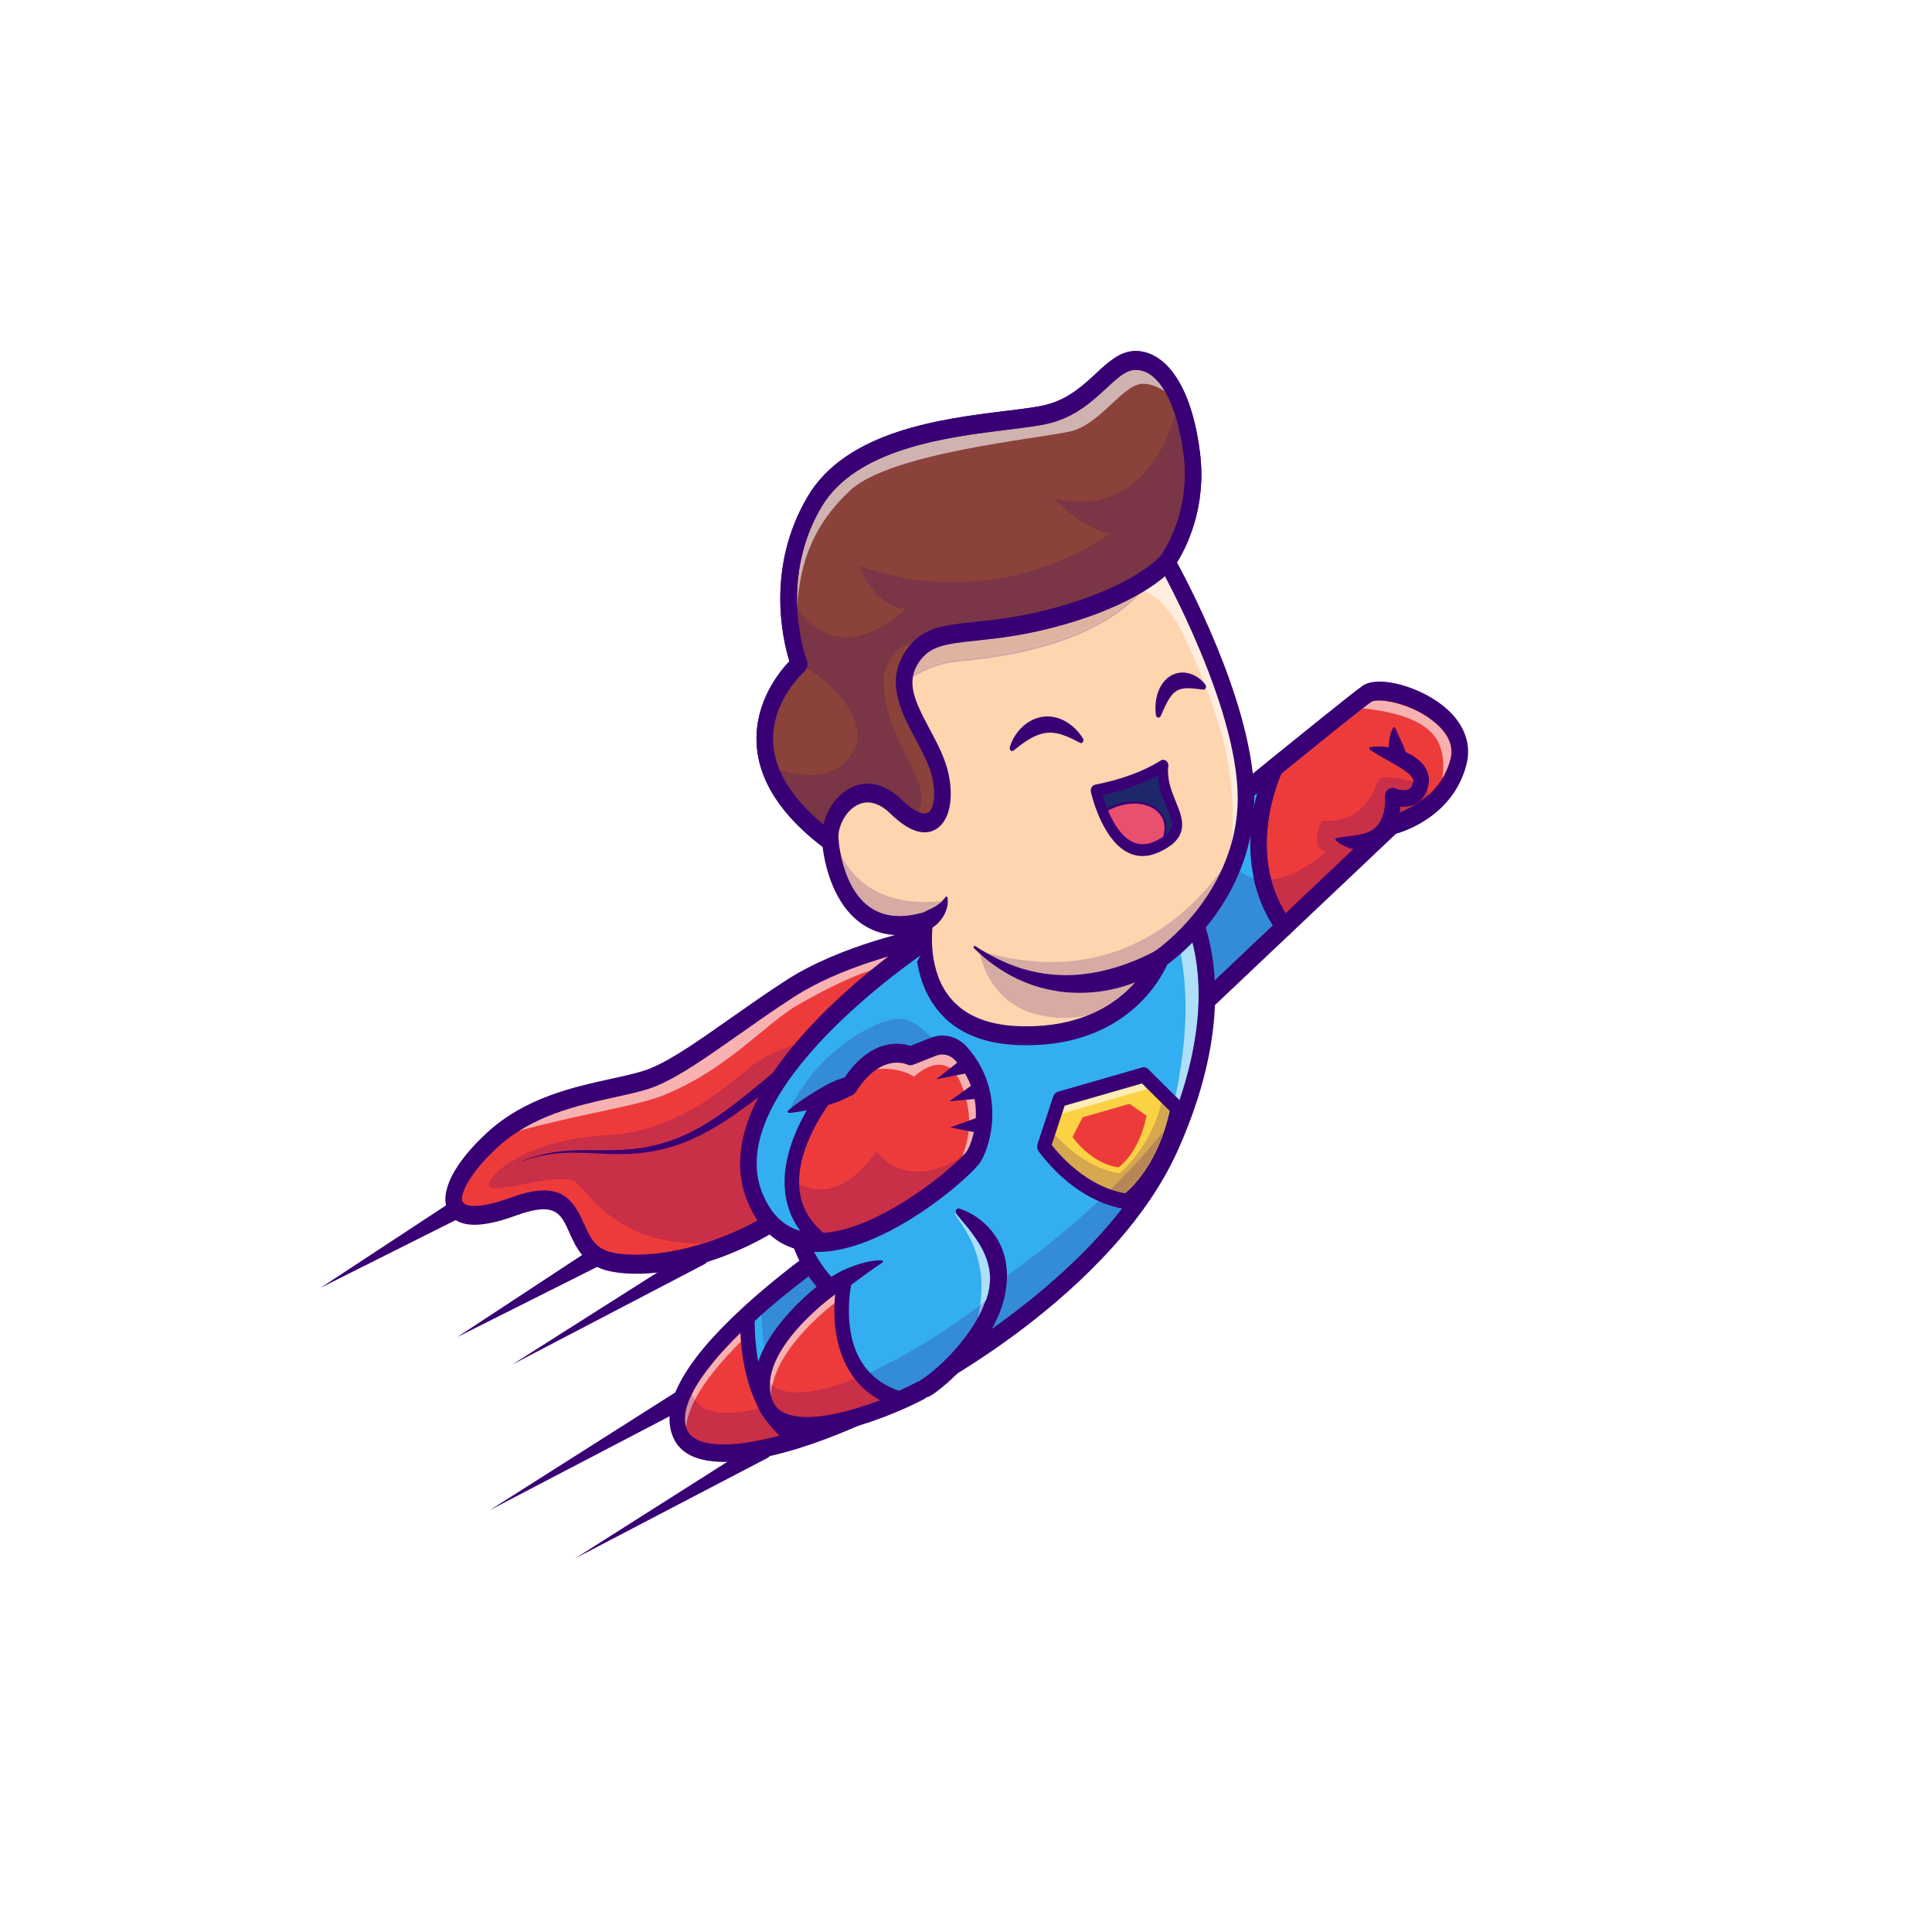 <?xml version="1.0" encoding="utf-8"?>
<svg xmlns="http://www.w3.org/2000/svg" viewBox="0 0 5333.333 5333.333" height="5333.333" width="5333.333" id="svg2" version="1.1">
  <g transform="matrix(1.333,0,0,-1.333,0,5333.333)" id="g10">
    <g transform="scale(0.1)" id="g12">
      <g transform="matrix(1.055, 0, 0, 1.205, 2212.221, 1152.19)" id="g22" style="">
        <path id="path24" style="fill:#ed3b3b;fill-opacity:1;fill-rule:nonzero;stroke:none" d="m 16007,14329.5 c -168.2,-356.1 -423.7,-774.5 -800.2,-1262.3 -829.6,-1075.7 -1839.5,-1734.4 -2776.9,-2110.8 -1101.4,-442.5 -2103.7,-494.8 -2598.39,-375.4 -915.97,221.2 -336.87,1425.5 -1860.63,935.7 -1523.72,-489.8 -1436.79,318.1 -407.76,1147.2 8.05,6.5 16.1,13 24.57,19.4 1027.78,809.6 2481.61,816.6 3157.11,1068.3 681.1,253.6 1567.2,893.8 2655.2,1512.2 1088.2,618.5 2633.8,875.5 2633.8,875.5 0,0 266.2,-199.5 264.3,-722.3 -0.9,-270.4 -73.2,-627.1 -291.1,-1087.5"/>
      </g>
      <g transform="matrix(0.933, 0, 0, 1.066, 2212.221, 1152.191)" id="g26" style="">
        <path id="path28" style="fill:#c92f47;fill-opacity:1;fill-rule:nonzero;stroke:none" d="m 13099.7,12299.9 c -1821.8,0 -2463.1,1050.6 -2701.6,1193.7 -66,39.5 -172.1,54.8 -301.3,54.8 -221.22,0 -510.28,-44.8 -782.63,-89.7 -272.43,-44.8 -528.22,-89.7 -682.95,-89.7 -96.64,0 -153.85,17.5 -151.07,63.5 14.24,235.4 878.29,885.6 2609.25,964.5 1730.5,78.5 2852.4,1120.5 3344.9,1426.4 246.6,153.1 797.2,334 1285.7,476.6 -76.2,-69.7 -151.6,-141 -225.3,-213.2 -140.7,-77 -274.6,-162.2 -405.5,-249.6 -367.5,-247.2 -712.4,-514.2 -1071,-758.7 -357.5,-244.8 -728.1,-469.9 -1125.1,-636.6 -396.2,-166.6 -820.2,-268.3 -1251.4,-303.4 -197,-17.6 -395.2,-20.9 -594.2,-20.9 -58.8,0 -117.7,0.3 -176.6,0.7 -58.9,0.2 -117.8,0.5 -176.9,0.5 -120,0 -240.1,-1.2 -360.2,-6 -219.1,-8.6 -438.37,-30.8 -653.13,-75.4 -215.13,-42.7 -424.55,-109.8 -627.09,-191.3 205.38,74.3 416.28,133.8 631.31,168.7 214.67,36.8 432.41,51.1 650.01,52.1 9.6,0 19.3,0 29,0 168,0 336.2,-6.7 504.9,-13.5 168.7,-6.7 337.9,-13.5 507.6,-13.5 90.3,0 180.8,1.9 271.4,6.8 440.9,20.3 880.8,109.1 1296.4,266.9 415.5,157.6 803.9,375.6 1175.3,611.2 273.1,172.6 537.9,356.5 804.1,532.3 -574.8,-728.3 -893.3,-1524.4 -542.1,-2266.6 1.5,-3.4 3,-7.2 4.9,-10.6 63.3,-131.4 135.5,-245.2 215.3,-343.2 -476.5,-244.7 -945.2,-417.6 -1380,-535.2 -41.3,-1 -82,-1.6 -122,-1.6"/>
      </g>
      <g transform="matrix(1.028, 0, 0, 1.174, 2212.221, 1152.19)" id="g30" style="">
        <path id="path32" style="fill:#f8b1b1;fill-opacity:1;fill-rule:nonzero;stroke:none" d="m 8289.76,13147.3 c 621.63,345.7 1335.66,483.1 1932.04,597.9 339.4,65.3 632.6,121.7 859.2,206.1 462.6,172.2 1002.9,505.4 1628.4,891.3 354.3,218.5 720.6,444.4 1119.9,671.3 718.6,408.5 1650.3,661.9 2195,786.1 -69.6,-76.2 -140.8,-154.5 -213.3,-234.5 -350.4,-31.8 -910.5,-206 -1885.2,-691.4 -660.6,-329.1 -1452.4,-1171.1 -2772.9,-1615.9 -512.4,-172.6 -1741.45,-334.4 -2863.14,-610.9"/>
      </g>
      <g transform="matrix(1.071, 0, 0, 1.222, 2212.221, 1152.191)" id="g34" style="">
        <path id="path36" style="fill:#390075;fill-opacity:1;fill-rule:nonzero;stroke:none" d="m 8453.39,11624.5 c 439.83,0 612.31,-248.7 772.77,-563.2 111.78,-219.1 208.35,-408.3 499.89,-478.6 740.05,-178.6 3330.85,56.4 5132.55,2392.1 1401.6,1817 1027.5,2572.7 885.9,2756.5 -328.2,-62.2 -1566,-320.6 -2460.3,-828.9 -383.6,-218 -735.5,-435 -1075.8,-644.9 -600.8,-370.6 -1119.9,-690.7 -1564.2,-856.1 -217.7,-81.1 -499.3,-135.3 -825.27,-198 -709.59,-136.5 -1592.62,-306.4 -2265.41,-848.6 -559.43,-450.7 -734.98,-818.5 -677.43,-925.2 36.01,-66.8 276.77,-137.9 929.77,72 265.91,85.4 476.9,122.9 647.53,122.9 m 1786.01,-1411.8 c -240.23,-0.1 -439.93,22.7 -588.54,58.6 -434.71,104.9 -587.32,404.2 -709.99,644.5 -162.15,317.8 -269.2,527.6 -1036.99,280.8 -716.07,-230.2 -1156.62,-202.8 -1309.72,81.1 -168.45,312.3 115.06,808.2 758.4,1326.5 734.9,592.1 1661.33,770.5 2405.84,913.7 311.9,60.1 581.3,111.9 774.1,183.6 414.8,154.5 921.3,466.9 1507.9,828.7 342.6,211.3 696.9,429.9 1085.5,650.7 1084.6,616.4 2585.1,870.8 2648.4,881.4 43.3,7.1 87.4,-3.7 122.4,-29.9 25.7,-19.2 252.5,-200.5 311,-630.2 92.3,-678.6 -276.3,-1561 -1095.5,-2623 -1001.4,-1298.3 -2211.3,-1926.2 -3049.9,-2224.3 -711.7,-253 -1346.8,-342.2 -1822.9,-342.2"/>
      </g>
      <g transform="matrix(1.053, 0, 0, 1.202, 2212.221, 1152.19)" id="g38" style="">
        <path id="path40" style="fill:#390075;fill-opacity:1;fill-rule:nonzero;stroke:none" d="m 16225.1,16016 c -122.3,-159.4 -246.3,-308.6 -375.5,-457.6 -128.9,-148.2 -262,-293 -400.3,-433.4 -138.5,-140.3 -281.7,-276.6 -433.7,-404.8 -151.5,-128.6 -312.2,-249.3 -487.5,-353.5 -88.4,-51.2 -180.9,-97.9 -279.5,-135.5 l -74.9,-26.2 -64.5,-21.4 c -42.8,-15.8 -85.7,-31.7 -128.1,-50.5 -169.8,-72.9 -334.6,-167.3 -496.8,-267.6 -324.4,-202.1 -640.2,-429 -970,-637.4 -329.2,-208.8 -673.4,-402.1 -1041.7,-541.7 -368.3,-139.9 -758.2,-218.6 -1149,-236.6 -231.4,-12.4 -461.34,-3.2 -690.43,5.9 -158.11,6.4 -315.8,12.7 -473.25,12 -192.79,-0.9 -385.81,-13.6 -576.08,-46.2 -190.58,-30.9 -377.5,-83.7 -559.54,-149.5 179.51,72.2 365.13,131.7 555.8,169.6 190.34,39.4 384.67,59.1 578.84,66.8 158.92,6.3 317.75,5.5 476.1,4.8 229.01,-1.1 457.06,-2.3 683.16,17.9 382.2,31.1 758,121.3 1109.1,268.9 351.9,147.8 680.4,347.3 997.2,564.3 317.9,216.7 623.6,453.3 949.2,672.4 163.3,109.1 331.9,214.2 515.1,300.8 45.5,22.1 92.7,41.7 140.2,61 l 72.4,26.9 61.4,23.9 c 81.1,34.4 160.7,77.7 238.3,126.3 154.3,99.3 300.8,216.9 440.1,343.9 139.7,126.4 272.7,262.1 401.6,402 128.6,140.2 252.8,285.1 373,433.4 119.6,147.7 237.7,300.9 346,452.8 l 1.5,2 c 52.2,73.3 153.9,90.3 227.1,38.1 73.3,-52.3 90.3,-153.9 38.1,-227.1 -1,-1.4 -2.3,-3.3 -3.4,-4.7"/>
      </g>
      <g transform="matrix(1.734, 0, 0, 1.979, 2212.221, 1152.189)" id="g42" style="">
        <path id="path44" style="fill:#33aef1;fill-opacity:1;fill-rule:nonzero;stroke:none" d="m 16143.4,11661.8 c -3,-10.1 -6.1,-20.2 -9.6,-30 -2.6,-7.9 -5.2,-15.6 -8.3,-23 -2.1,-6.5 -4.6,-12.7 -7.2,-18.9 -4.1,-10.2 -8.4,-20.2 -12.7,-29.9 -3.8,-8.1 -7.4,-16.2 -11.5,-23.9 -6.7,-14 -13.8,-27.4 -21.5,-40.5 -4,-7.2 -8.3,-14.5 -12.5,-21.5 -5.8,-9.8 -12,-19.1 -18.2,-28.4 -6,-9.1 -12.1,-17.8 -18.6,-26.6 -6.3,-8.8 -12.8,-17.3 -19.4,-25.7 -16.1,-20.4 -32.9,-40 -50.3,-58.5 -5.1,-5.5 -10.1,-10.9 -15.4,-16 -10.3,-10.6 -20.9,-20.7 -31.7,-30.7 -5.2,-4.9 -10.7,-9.8 -16.2,-14.6 -9.6,-8.5 -19.5,-16.8 -29.3,-25 -3.3,-2.6 -6.5,-5.2 -9.8,-7.9 -20.1,-16 -40.6,-31.2 -61.1,-45.2 -4.8,-3.4 -9.9,-6.8 -14.7,-10 -2.4,-1.8 -5.1,-3.5 -7.5,-4.9 v -0.3 c -1.6,-0.8 -3,-1.9 -4.6,-2.8 -41.9,-27.5 -84,-50.8 -124.2,-70.9 -5.5,-2.9 -10.8,-5.6 -16.3,-7.9 -32.2,-15.7 -63,-29.1 -91.6,-40.4 -9.4,-3.7 -18.7,-7.4 -27.7,-10.7 -9.6,-3.7 -19,-7.1 -27.7,-10.2 -7.6,-2.7 -14.8,-5.1 -21.7,-7.4 -37.4,-12.3 -66.6,-20.1 -84.3,-24.7 -2.5,-0.5 -4.6,-1 -6.6,-1.5 -7.6,-1.9 -11.9,-2.7 -11.9,-2.7 l -1286.6,-1066.86 -1580.2,-1310.26 -448,1614.82 c 0,0 541.4,388.5 1166.4,834.8 246.4,175.9 505.8,360.9 750.2,534.2 119.3,84.9 235.1,167 344.1,244.3 12.1,8.4 24,17 35.8,25.4 137.3,97.1 262.6,185.3 369.4,259.9 12.9,9.1 25.3,17.9 37.4,26.3 72,50.2 134.4,93.5 184.6,127.9 6.2,4 12.1,8.3 18,12.2 l 0.5,0.5 c 9.7,6.4 18.8,12.6 27.4,18.6 15,10.1 28.4,18.9 39.9,26.6 4.6,3 8.9,6 12.9,8.6 12,7.9 21.6,13.8 28.5,18 212.5,126.3 1248.4,-184 1091.8,-714.3"/>
      </g>
      <g transform="matrix(1.734, 0, 0, 1.979, 2212.221, 1152.189)" id="g46" style="">
        <path id="path48" style="fill:#ed3b3b;fill-opacity:1;fill-rule:nonzero;stroke:none" d="m 16143.4,11661.8 c -3,-10.1 -6.1,-20.2 -9.6,-30 -2.6,-7.9 -5.2,-15.6 -8.3,-23 -2.1,-6.5 -4.6,-12.7 -7.2,-18.9 -4.1,-10.2 -8.4,-20.2 -12.7,-29.9 -3.8,-8.1 -7.4,-16.2 -11.5,-23.9 -6.7,-14 -13.8,-27.4 -21.5,-40.5 -4,-7.2 -8.3,-14.5 -12.5,-21.5 -5.8,-9.8 -12,-19.1 -18.2,-28.4 -6,-9.1 -12.1,-17.8 -18.6,-26.6 -6.3,-8.8 -12.8,-17.3 -19.4,-25.7 -16.1,-20.4 -32.9,-40 -50.3,-58.5 -5.1,-5.5 -10.1,-10.9 -15.4,-16 -10.3,-10.6 -20.9,-20.7 -31.7,-30.7 -5.2,-4.9 -10.7,-9.8 -16.2,-14.6 -9.6,-8.7 -19.5,-16.8 -29.3,-25 -3.3,-2.6 -6.5,-5.2 -9.8,-7.9 -20.1,-16 -40.6,-31.2 -61.1,-45.2 -4.8,-3.4 -9.9,-6.8 -14.7,-10 -2.4,-1.8 -5.1,-3.5 -7.5,-4.9 -1.6,-1.1 -3,-2.2 -4.6,-3.1 -41.9,-27.5 -84,-50.8 -124.2,-70.9 -5.5,-2.9 -10.8,-5.6 -16.3,-7.9 -32.2,-15.7 -63,-29.1 -91.6,-40.4 -9.6,-3.9 -18.9,-7.4 -27.7,-10.7 -9.6,-3.7 -19,-7.1 -27.7,-10.2 -7.6,-2.7 -14.8,-5.1 -21.7,-7.4 -37.4,-12.3 -66.6,-20.1 -84.3,-24.7 -2.5,-0.5 -4.6,-1 -6.6,-1.5 -7.6,-1.9 -11.9,-2.7 -11.9,-2.7 L 14064.7,9934.24 c -131.9,160.16 -212.8,328.26 -257.9,493.56 -167.5,609.3 146.3,1180 146.3,1180 119.3,84.9 235.1,167 344.1,244.3 12.1,8.4 24,17 35.8,25.4 137.3,97.1 262.6,185.3 369.4,259.9 12.9,9.1 25.3,17.9 37.4,26.3 72,50.2 134.4,93.5 184.6,127.9 6.2,4 12.1,8.3 18,12.2 l 0.5,0.5 c 9.7,6.4 18.8,12.6 27.4,18.6 15,10.1 28.4,18.9 39.9,26.6 4.6,3 8.9,6 12.9,8.6 12,7.9 21.6,13.8 28.5,18 212.5,126.3 1248.4,-184 1091.8,-714.3"/>
      </g>
      <g transform="matrix(1.724, 0, 0, 1.968, 2212.221, 1152.191)" id="g50" style="">
        <path id="path52" style="fill:#0f227a;fill-opacity:1;fill-rule:nonzero;stroke:none" d="m 14042.5,11665.7 c -21.9,-41.4 -304.3,-594.5 -144.8,-1175 47.6,-174.5 131.4,-336.6 249.1,-482.1 l 1286.8,1067.1 3.2,0.5 c 0.2,0 4.2,0.8 11.3,2.5 2.1,0.6 4.4,1.2 7.3,1.7 17.7,4.7 46.6,12.4 83.1,24.5 7,2.2 14.2,4.7 21.6,7.4 8.8,3 18,6.4 27.5,10.1 8.9,3.3 18.2,6.7 27.7,10.6 30.9,12.3 61.7,25.9 91.4,40.3 5.7,2.5 10.8,5.1 16.1,7.9 45.2,22.5 85.7,45.6 123.9,70.6 l 2.9,1.9 c 4.2,2.7 6.7,4.3 8.8,5.9 5,3.3 10,6.7 14.8,10.1 20.6,14.1 41,29.2 60.9,45 l 9.8,7.9 c 9.6,8 19.4,16 29,24.7 5.5,4.8 10.9,9.7 16.1,14.5 10.7,10 21.2,20 31.5,30.5 5.3,5.2 10.3,10.5 15.2,15.8 16.9,18 33.7,37.5 50,58.1 6.5,8.4 12.8,16.9 19.2,25.5 6.4,8.7 12.4,17.3 18.3,26.3 6.2,9.2 12.3,18.4 18,28 4.2,7.1 8.5,14.2 12.4,21.3 8,13.8 14.9,26.8 21.3,40.2 3,5.5 5.5,10.9 8,16.3 l 3.7,7.6 c 4,9.3 8.3,19.2 12.3,29.4 2.7,6.2 5,12.2 7.1,18.4 3.2,7.8 5.7,15.3 8.2,23 3.4,9.5 6.3,18.9 9.2,28.3 l 12.3,-2 -11.8,3.5 c 62.1,210.4 -73.7,370.3 -198.7,467.4 -275,213.8 -744.5,318 -881.2,236.8 -6.7,-4.1 -16.2,-10 -28.2,-17.9 -2.5,-1.6 -4.8,-3.1 -7.3,-4.8 l -45.7,-30.4 c -8.5,-6 -17.8,-12.3 -27.5,-18.8 -3.8,-2.5 -6.8,-4.7 -9.9,-6.8 l -8.8,-6 c -50.4,-34.5 -113,-77.9 -185.4,-128.4 -7.4,-5.1 -14.8,-10.4 -22.4,-15.7 l -15.2,-10.7 c -107.3,-75 -233.4,-163.7 -371.4,-261.4 l -13.3,-9.5 c -7.5,-5.4 -15.2,-10.9 -22.9,-16.2 l -30.9,-22 c -99.8,-70.7 -204.7,-145.1 -312.6,-221.9 m 101,-1692.17 -8,9.6 c -124.1,150.67 -212.2,319.17 -261.8,500.97 -167.8,610.6 145.1,1190.3 148.3,1196.1 l 3.7,4.1 c 108.7,77.4 214.5,152.4 315,223.6 l 31.1,22.1 c 7.7,5.3 15.2,10.7 22.6,16.1 l 13.4,9.5 c 138.1,97.7 264.2,186.4 371.6,261.4 l 15.1,10.7 c 7.6,5.4 15.1,10.7 22.5,15.8 72.5,50.5 135.2,94 185.7,128.6 l 8.5,5.8 c 3.3,2.3 6.6,4.6 9.8,6.6 10.1,6.9 19.1,13.1 27.7,19.1 l 45.9,30.5 c 2.7,1.8 5.3,3.6 7.7,5.1 12.1,7.9 21.8,13.9 28.8,18.3 142.9,84.9 627.8,-19.5 909.5,-238.5 187.7,-146 259.4,-316.8 207.1,-494 v -0.2 l -12,3.7 11.5,-5.2 c -3,-9.9 -6,-19.7 -9.5,-29.3 -2.5,-7.8 -5.3,-15.8 -8.4,-23.5 -2.1,-6.1 -4.6,-12.7 -7.4,-19.2 -4.1,-10.2 -8.4,-20.3 -12.8,-30.3 l -3.7,-7.7 c -2.7,-5.8 -5.4,-11.5 -8.3,-17.1 -6.5,-13.5 -13.7,-27.1 -21.8,-41.1 -4,-7.2 -8.4,-14.6 -12.8,-21.8 -5.8,-10 -12.2,-19.5 -18.6,-29.1 -6,-9.1 -12.3,-18.1 -18.9,-27.2 -6.6,-8.8 -13,-17.5 -19.8,-26.1 -16.8,-21.2 -34,-41.3 -51.3,-59.8 -5.2,-5.5 -10.5,-11.1 -15.9,-16.4 -10.3,-10.6 -21.1,-20.8 -32,-31.1 -5.4,-4.9 -10.9,-9.9 -16.6,-14.9 -9.8,-8.8 -19.8,-17.1 -29.8,-25.3 l -9.9,-8.1 c -20.4,-16.3 -41.3,-31.7 -62.3,-46 -4.7,-3.4 -10,-7 -14.9,-10.2 -2.4,-1.7 -5.3,-3.6 -8,-5.3 -2.1,-1.5 -3.6,-2.5 -5.3,-3.4 -37.9,-25 -79.2,-48.5 -125.1,-71.4 -5.7,-2.9 -11.2,-5.8 -16.9,-8.3 -29.9,-14.5 -61.2,-28.3 -92.6,-40.7 -9.7,-4 -19.2,-7.5 -28.2,-10.9 -9.6,-3.7 -19.1,-7.2 -28.1,-10.3 -7.6,-2.7 -14.9,-5.2 -22.1,-7.5 -37.1,-12.3 -66.4,-20.2 -85.4,-25.1 -3,-0.6 -4.8,-1.1 -6.6,-1.5 -4.2,-1.1 -7.5,-1.8 -9.7,-2.3 l -1301,-1078.87"/>
      </g>
      <g transform="matrix(1.711, 0, 0, 1.953, 2212.221, 1152.19)" id="g54" style="">
        <path id="path56" style="fill:#f8b1b1;fill-opacity:1;fill-rule:nonzero;stroke:none" d="m 16162.7,11641.3 c 21.5,109.6 19.3,222.5 -21.9,331.7 -109.2,288.8 -558.6,376.2 -941.7,412.8 50.5,34.4 85.7,57.8 102.9,67.9 16.5,9.9 48.4,15.1 91.2,15.1 160.4,0 473.4,-72.8 698,-247.4 151.7,-118 208.8,-244.7 169.8,-376.9 -22.6,-76.5 -56.8,-143.9 -98.3,-203.2"/>
      </g>
      <g transform="matrix(1.734, 0, 0, 1.979, 2212.221, 1152.19)" id="g58" style="">
        <path id="path60" style="fill:#390075;fill-opacity:1;fill-rule:nonzero;stroke:none" d="m 12150.1,10198.5 388.6,-1401.05 2749.1,2279.55 c 12.5,10.3 27.3,17.4 43.2,20.7 5.6,1.2 579.9,126.3 717.3,591.9 38.5,130.4 -17.9,255.5 -167.6,371.9 -280.9,218.4 -701.7,275.3 -778.9,229.3 -162.1,-96.3 -1969.1,-1387.5 -2951.7,-2092.3 m 334.1,-1673.6 c -9.9,0 -19.9,1.49 -29.6,4.55 -32,10.04 -56.7,35.6 -65.7,67.89 L 11941,10212.1 c -11.1,40 4,82.6 37.7,106.8 114.5,82.2 2808.3,2014.9 3022,2142 189.6,112.6 704.4,-12.3 1001.4,-243.2 214.1,-166.5 297.9,-374 235.8,-584.2 -154.7,-524 -713.9,-691.8 -841.8,-723.7 L 12547.3,8547.65 c -17.9,-14.89 -40.3,-22.75 -63.1,-22.75"/>
      </g>
      <g transform="matrix(1.68, 0, 0, 1.918, 2212.221, 1152.191)" id="g62" style="">
        <path id="path64" style="fill:#390075;fill-opacity:1;fill-rule:nonzero;stroke:none" d="m 15575.7,12193.2 c 54.1,7.7 107.2,7.5 160.2,4.2 53,-3.3 105.6,-11.3 157.9,-23.3 52.2,-12.1 104.1,-28.4 155.5,-51.1 25.7,-10.7 51.5,-24 76.7,-39 25.3,-15.6 50.8,-32.2 74.9,-54.9 24.3,-21.9 48.6,-47.8 67.4,-83.3 19,-34.4 31.7,-78.8 29.3,-123.4 -1.1,-10.7 -2.6,-21.5 -4.3,-32.1 -1.7,-11.2 -4.6,-17.3 -7,-26.1 l -7.8,-24.4 c -2.5,-8.1 -5.4,-16.2 -10,-24.5 -8.9,-16.2 -15.5,-32.7 -27.5,-47.9 l -17.9,-22.6 c -3.1,-3.7 -6,-7.4 -9.3,-11 l -10.9,-9.7 c -14.7,-13 -29.7,-25.5 -46.8,-34.1 -8.3,-4.6 -16.6,-9.8 -25.1,-13.5 l -25.7,-9.8 c -17.4,-7.2 -34.2,-9 -51.3,-13.1 -16.8,-2.3 -33.5,-4.3 -49.7,-5.1 -32.3,-1.1 -63.5,0.9 -93.5,5.5 -15,2.6 -29.9,5 -44.7,8.5 -15.3,3.4 -28.1,6.8 -46.7,12.8 l 122.1,97.4 c 2.1,-16.7 2.8,-27 3.5,-40 0.7,-12.4 1,-24.7 1.1,-36.9 0.2,-24.5 -1.1,-48.9 -3.4,-73.4 -5.1,-48.9 -14.6,-98.5 -32.5,-147.2 -18,-48.5 -43.6,-96.4 -78.9,-138 -34.7,-42.2 -78.9,-76.9 -126.4,-102.1 -47.3,-26.2 -98.5,-39.1 -147.6,-47.8 -49.7,-9.3 -98.3,-7.7 -145.5,-3.2 -93.7,12.4 -180.4,44.4 -255.9,97.9 -7.3,5.2 -8.9,15.2 -3.8,22.4 2.6,3.7 6.3,5.9 10.4,6.6 h 0.3 c 90.1,14.7 172.4,19.7 249.1,31 75.7,12.3 146.1,26.8 199.3,60.9 53.1,33.1 91.6,79.7 117.2,141.8 12.7,30.8 21.7,64.9 27.1,100.3 2.6,17.7 4.6,35.8 5.3,53.9 0.4,9 0.6,18 0.5,26.9 -0.1,8.2 -0.6,19.2 -0.9,23.5 l -0.4,5.3 c -3.6,50.2 34.3,93.9 84.5,97.5 13.1,0.9 26.3,-1.1 37.9,-5.3 5.6,-2.1 17.2,-6 26.6,-8.3 9.9,-2.9 20.1,-4.8 30.1,-6.6 20.2,-3.5 40,-4.8 58.5,-4.5 37.5,0.9 64.8,12.5 80.6,29 8.4,8.3 14.8,19.5 20.2,33.3 1.9,2.8 2.8,6.8 3.6,11.1 l 2.9,12.2 c 0.6,3.5 3,9.2 2.4,10.8 -0.2,1.9 -0.1,3.8 0.4,5.6 -1.1,6.6 -2.9,12.5 -8.6,22.4 -5.3,9.4 -15.7,21.8 -29.1,34 -12.9,12.1 -29.5,24.6 -46.6,36.9 -18,11.7 -36.4,23.9 -56.4,35.3 -39.7,22.8 -82.4,44.6 -126,66.2 -87.5,43.7 -179,86.7 -270.7,139.7 l -0.3,0.2 c -7.5,4.4 -10,13.9 -5.7,21.5 2.5,4.2 6.8,6.9 11.4,7.6"/>
      </g>
      <g transform="matrix(1.651, 0, 0, 1.885, 2212.221, 1152.189)" id="g66" style="">
        <path id="path68" style="fill:#390075;fill-opacity:1;fill-rule:nonzero;stroke:none" d="m 16160.3,12615.9 c 16.1,-28.1 29.4,-55.1 43,-80.9 l 38.3,-74.2 c 12.1,-23.8 25.2,-45.9 34.7,-68.2 9.1,-22.6 18.1,-43.4 19.7,-69 l 0.9,-14.9 c 3.1,-51.5 -36.1,-95.7 -87.5,-98.8 -29.5,-1.8 -57,10.8 -75.3,31.1 -23.3,26.2 -37.7,57.9 -45.5,90.2 -8.3,32.4 -9.8,65.9 -8.2,98.6 1.4,32.7 6.7,65 15,96.5 9.1,31.4 20.4,61.8 38.9,91.2 4.4,6.9 13.5,9 20.4,4.6 2.1,-1.3 3.7,-3.1 4.9,-5 l 0.7,-1.2"/>
      </g>
      <g transform="matrix(1.508, 0, 0, 1.721, 2212.221, 1152.191)" id="g70" style="">
        <path id="path72" style="fill:#390075;fill-opacity:1;fill-rule:nonzero;stroke:none" d="m 16172.4,11309.2 c -32.9,0 -65.4,14.2 -87.9,41.5 -751.5,912.6 -165.5,2005.4 -140.1,2051.6 30.2,54.9 99.3,75 154.4,44.8 55,-30.2 75.1,-99.2 45,-154.2 -22.3,-40.7 -536.2,-1005.4 116.3,-1797.6 39.9,-48.5 33,-120.2 -15.5,-160.1 -21.2,-17.4 -46.8,-26 -72.2,-26"/>
      </g>
      <g transform="matrix(1.481, 0, 0, 1.691, 2212.221, 1152.191)" id="g74" style="">
        <path id="path76" style="fill:#348bd8;fill-opacity:1;fill-rule:nonzero;stroke:none" d="m 15488.6,10971.1 c -14.2,226.9 -56.2,442.5 -126.4,644.5 171.6,181.9 348.7,414.9 479.2,696.3 60.9,-41.7 124.6,-70 189.6,-87.4 46.8,-192.4 131,-389.5 269,-580.7 l -811.4,-672.7"/>
      </g>
      <g transform="matrix(1.488, 0, 0, 1.699, 2212.221, 1152.191)" id="g78" style="">
        <path id="path80" style="fill:#390075;fill-opacity:1;fill-rule:nonzero;stroke:none" d="m 15426.9,10778.2 c -0.5,49 -2.3,97.4 -5.3,145.4 l 807.9,669.9 c 22,-30.5 45.4,-60.8 70.2,-91 0.1,-0.1 0.2,-0.2 0.3,-0.4 l -873.1,-723.9"/>
      </g>
      <g transform="matrix(1.679, 0, 0, 1.917, 2212.221, 1152.191)" id="g82" style="">
        <path id="path84" style="fill:#c92f47;fill-opacity:1;fill-rule:nonzero;stroke:none" d="m 14541.8,10406 c -84.4,119.7 -141.5,242.6 -178.1,364.2 344.7,28.9 665.6,293 665.6,293 -211.1,83.6 -40.5,339.8 -40.5,339.8 14.8,-0.5 29.2,-0.8 43.3,-0.8 572,0 599,428.1 677.9,462.5 13.4,5.8 36,8.2 64.3,8.2 92.1,0 245.2,-25.5 343.4,-43.8 -0.6,-2.4 -1.8,-6 -2.3,-8.4 l -2.9,-12.2 c -0.8,-4.3 -1.8,-8.3 -3.6,-11.1 -5.5,-13.9 -11.8,-25 -20.2,-33.3 -15.8,-16.6 -43.1,-28.2 -80.7,-29.1 -1.6,0 -3.3,0 -5,0 -17,0 -35.1,1.4 -53.5,4.5 -10,1.8 -20.2,3.8 -30.1,6.7 -9.4,2.2 -21.1,6.2 -26.6,8.2 -9.8,3.5 -20.6,5.6 -31.7,5.6 -2.1,0 -4.2,-0.1 -6.2,-0.2 -50.3,-3.6 -88.2,-47.4 -84.6,-97.7 l 0.3,-5.2 c 0.4,-4.4 0.9,-15.3 1,-23.5 0.1,-8.9 -0.1,-17.9 -0.5,-27 -0.8,-18 -2.7,-36.1 -5.4,-53.9 -5.4,-35.4 -14.4,-69.5 -27.1,-100.3 -25.6,-62.1 -64.1,-108.8 -117.2,-141.9 -53.3,-34.2 -123.8,-48.6 -199.5,-61 -76.7,-11.3 -159.1,-16.3 -249.2,-31 h -0.3 c -4.1,-0.7 -7.9,-2.9 -10.5,-6.6 -5.1,-7.2 -3.4,-17.2 3.9,-22.4 63.4,-45 134.8,-74.8 211.5,-90.5 l -835.5,-692.8 m 1406.9,1089.7 c 1.7,11.4 3.1,22.8 4.4,34.2 0.8,9.2 1.5,18.4 2.2,27.6 13.6,-1.2 27.6,-1.8 41.8,-1.8 5.8,0 11.7,0.1 17.6,0.3 16.3,0.8 33,2.8 49.7,5.1 17.2,4.1 33.9,6 51.4,13.2 l 25.7,9.8 c 8.5,3.6 16.8,8.9 25.1,13.5 17.1,8.6 32.1,21.1 46.8,34.1 l 11,9.7 c 3.2,3.5 6.2,7.3 9.3,10.9 l 17.9,22.7 c 12,15.2 18.6,31.7 27.5,48 2.5,4.4 4.5,8.8 6.1,13.2 7.6,-16.1 12.3,-33.5 14.8,-51.8 -123.4,-96.9 -258.3,-155.9 -351.3,-188.7"/>
      </g>
      <g transform="matrix(1.679, 0, 0, 1.917, 2212.221, 1152.19)" id="g86" style="">
        <path id="path88" style="fill:#390075;fill-opacity:1;fill-rule:nonzero;stroke:none" d="m 14598.8,10321.2 c -22.1,26.8 -42.7,54 -61.9,81.2 l 835.2,692.7 c 14.7,-3 29.5,-5.5 44.5,-7.5 22.3,-2.1 44.9,-3.6 67.7,-3.6 11.9,0 24,0.4 36.1,1.3 l -921.6,-764.1 m 1314.8,1053.3 c 0.5,1.4 1,2.8 1.5,4.3 13.8,37.3 22.6,75.3 28.2,113 92.9,32.8 227.9,91.8 351.2,188.6 5.5,-42.1 -1.4,-89.2 -15.8,-137.7 v -0.2 c -1.7,-0.9 -3.1,-2 -4.7,-2.9 -43.4,-28.4 -86.8,-52.5 -128.3,-73.2 -5.7,-3 -11.1,-5.8 -16.8,-8.2 -33.3,-16.2 -65.1,-30 -94.6,-41.7 -9.9,-4 -19.6,-7.6 -28.6,-11 -10,-3.8 -19.6,-7.4 -28.6,-10.6 -7.8,-2.7 -15.2,-5.3 -22.4,-7.6 -15.1,-5 -28.9,-9.2 -41.1,-12.8"/>
      </g>
      <g transform="matrix(1.677, 0, 0, 1.915, 2212.221, 1152.19)" id="g90" style="">
        <path id="path92" style="fill:#390075;fill-opacity:1;fill-rule:nonzero;stroke:none" d="m 15503.6,11097.8 c -22.9,0 -45.5,1.5 -67.8,3.6 -15,2 -29.9,4.5 -44.5,7.5 -76.9,15.7 -148.3,45.5 -211.8,90.6 -7.3,5.1 -8.9,15.1 -3.8,22.4 2.6,3.6 6.4,5.8 10.5,6.5 l 0.3,0.1 c 90.1,14.7 172.6,19.7 249.4,31 75.8,12.4 146.3,26.9 199.6,61 53.2,33.2 91.8,79.9 117.4,142 12.7,30.9 21.7,65.1 27.1,100.5 2.7,17.8 4.6,35.9 5.4,54 0.4,9 0.6,18 0.5,26.9 -0.1,8.2 -0.7,19.2 -1,23.6 l -0.3,5.2 c -3.6,50.4 34.3,94.1 84.6,97.7 2.1,0.1 4.2,0.2 6.3,0.2 11,0 21.9,-2 31.7,-5.5 5.5,-2.1 17.2,-6 26.6,-8.3 9.9,-2.9 20.1,-4.9 30.2,-6.7 18.4,-3.1 36.5,-4.5 53.6,-4.5 1.6,0 3.3,0.1 4.9,0.1 37.6,0.9 64.9,12.5 80.8,29 8.4,8.4 14.7,19.5 20.2,33.4 1.8,2.8 2.8,6.8 3.6,11.1 l 2.9,12.2 c 0.5,2.4 1.7,6 2.3,8.5 55,-10.3 92.8,-18.3 92.8,-18.3 36.6,-18.9 60.7,-44.5 74.9,-74.8 -1.7,-4.4 -3.7,-8.8 -6.2,-13.2 -8.9,-16.3 -15.4,-32.8 -27.5,-48 l -17.9,-22.7 c -3.1,-3.7 -6.1,-7.4 -9.3,-10.9 l -11,-9.8 c -14.7,-13 -29.7,-25.5 -46.8,-34.1 -8.4,-4.6 -16.6,-9.9 -25.2,-13.5 l -25.7,-9.8 c -17.5,-7.3 -34.2,-9.1 -51.4,-13.2 -16.8,-2.3 -33.5,-4.3 -49.7,-5.1 -6,-0.2 -11.9,-0.3 -17.7,-0.3 -14.2,0 -28.2,0.6 -41.9,1.8 -0.6,-9.2 -1.3,-18.4 -2.2,-27.6 -1.2,-11.5 -2.6,-22.9 -4.3,-34.3 -5.7,-37.8 -14.5,-75.8 -28.2,-113.2 -0.6,-1.4 -1.1,-2.8 -1.6,-4.3 -19.2,-5.6 -34.8,-9.8 -45.9,-12.6 -2.6,-0.6 -4.8,-1.1 -6.9,-1.6 -7.9,-2 -12.3,-2.8 -12.3,-2.8 l -328.6,-272.5 c -12.1,-0.9 -24.2,-1.3 -36.1,-1.3"/>
      </g>
      <g transform="matrix(1.504, 0, 0, 1.717, 2212.221, 1152.191)" id="g94" style="">
        <path id="path96" style="fill:#390075;fill-opacity:1;fill-rule:nonzero;stroke:none" d="m 16124.5,11378.3 c -0.1,0.1 -0.2,0.3 -0.3,0.4 -24.5,29.8 -47.7,59.8 -69.5,89.9 -135.8,188.3 -218.8,382.4 -264.9,572 41.4,-11.1 83.2,-17.7 125.2,-20.6 16.7,-1.1 33.4,-1.7 50.1,-1.7 22.3,0 44.7,1 67,2.9 40.8,-135.8 104.5,-273 198.7,-406.6 21.4,-30.4 44.5,-60.8 69.2,-90.7 l -87.7,-72.8 -87.8,-72.8"/>
      </g>
      <g transform="matrix(1.439, 0, 0, 1.643, 2212.221, 1152.191)" id="g98" style="">
        <path id="path100" style="fill:#33aef1;fill-opacity:1;fill-rule:nonzero;stroke:none" d="m 15567.8,9781.6 c -71.7,-188.23 -159,-383.78 -263.5,-586.48 -77.3,-150.21 -169.1,-298.81 -273.2,-445.56 -1068.4,-1502.45 -3445.7,-2783.43 -5087.44,-3234.54 -861.15,-236.6 -1519.79,-244.88 -1680.48,63.1 -94.92,181.91 -33.78,401.83 116.72,633.43 186.08,287.13 510.09,591.42 844.77,861.34 63.64,51.3 127.75,101.59 191.38,149.91 253.35,193.58 499.13,361.25 681.55,480.65 183.2,120.24 302.6,191.57 302.6,191.57 0,0 -794.85,1523.78 702.9,3190.48 1497.7,1666.6 2076.2,2233.6 3075.3,2126 98.3,-10.5 198.6,-31.5 298.6,-62.7 922.8,-287.5 1823,-1445 1090.8,-3367.2"/>
      </g>
      <g transform="matrix(1.394, 0, 0, 1.591, 2212.221, 1152.19)" id="g102" style="">
        <path id="path104" style="fill:#addff9;fill-opacity:1;fill-rule:nonzero;stroke:none" d="m 15939.4,10101.8 -63.3,55.2 c 183.9,770.6 182.2,1371.1 77,1848.1 53.6,41.7 114,91.4 178,148.8 168.9,-587.7 103.1,-1291.8 -191.7,-2052.1"/>
      </g>
      <g transform="matrix(1.36, 0, 0, 1.553, 2212.221, 1152.191)" id="g106" style="">
        <path id="path108" style="fill:#fcd245;fill-opacity:1;fill-rule:nonzero;stroke:none" d="m 15791,10689.1 -641.5,-161.7 -641.5,-161.8 -237.9,-631.78 c 606.3,-698.76 1263,-727.89 1263,-727.89 0,0 564.4,336.97 766.9,1239.67 l -509,443.5"/>
      </g>
      <g transform="matrix(1.321, 0, 0, 1.508, 2212.221, 1152.191)" id="g110" style="">
        <path id="path112" style="fill:#ed3b3b;fill-opacity:1;fill-rule:nonzero;stroke:none" d="m 16031.6,10609.2 -367.1,-92.6 -367,-92.6 -159.1,-270.6 c 346.9,-399.85 722.7,-416.52 722.7,-416.52 0,0 323,192.78 438.9,709.32 l -268.4,163"/>
      </g>
      <g transform="matrix(1.322, 0, 0, 1.51, 2212.221, 1152.19)" id="g114" style="">
        <path id="path116" style="fill:#feedb5;fill-opacity:1;fill-rule:nonzero;stroke:none" d="m 14957.7,10460.4 41.4,110.2 1212.1,305.6 88.8,-77.4 -1342.3,-338.4"/>
      </g>
      <g transform="matrix(1.35, 0, 0, 1.542, 2212.221, 1152.19)" id="g118" style="">
        <path id="path120" style="fill:#d5a84f;fill-opacity:1;fill-rule:nonzero;stroke:none" d="m 15396,9225.72 c -224.9,69.51 -570.1,230.1 -905.9,599.03 l 51.6,137.11 c 505.7,-485.53 995,-518.35 995,-518.35 0,0 471.2,336.94 640.4,944.59 l 122.9,-107 c -24,-95.9 -52.2,-184.9 -83.4,-267.1 -205.2,-219.91 -470.6,-487.21 -820.6,-788.28"/>
      </g>
      <g transform="matrix(1.369, 0, 0, 1.563, 2212.221, 1152.19)" id="g122" style="">
        <path id="path124" style="fill:#390075;fill-opacity:1;fill-rule:nonzero;stroke:none" d="m 14293,9691.15 c 481.5,-528.84 982.1,-623.63 1110.4,-639.6 104.7,75.2 502.4,399.35 674.9,1089.75 l -418.7,364.8 -1170.8,-295.2 -195.8,-519.75 m 1137.2,-847.1 c -1.5,0 -3,0.06 -4.5,0.12 -28.5,1.25 -703.4,39.07 -1327.3,758.26 -24.6,28.3 -31.7,67.87 -18.5,103 l 236.4,627.67 c 11.8,31.3 38.2,54.9 70.7,63 l 1274.4,321.4 c 32.4,8.2 66.9,0 92.2,-22.1 l 505.6,-440.5 c 28.3,-24.7 40.8,-62.9 32.6,-99.5 -208.4,-928.97 -784.8,-1282.3 -809.2,-1296.89 -15.9,-9.46 -34,-14.46 -52.4,-14.46"/>
      </g>
      <g transform="matrix(0.902, 0, 0, 1.03, 2212.221, 1152.191)" id="g126" style="">
        <path id="path128" style="fill:#348bd8;fill-opacity:1;fill-rule:nonzero;stroke:none" d="m 15098.7,10630.5 c -36.5,222.7 -58.1,448.8 -70.2,657.7 392.6,305.1 782.9,575.8 1086.1,777 56.1,-71.5 117.7,-142.7 185.4,-213 -305.1,-217.3 -879.7,-672.6 -1201.3,-1221.7"/>
      </g>
      <g transform="matrix(1.423, 0, 0, 1.625, 2212.221, 1152.191)" id="g130" style="">
        <path id="path132" style="fill:#390075;fill-opacity:1;fill-rule:nonzero;stroke:none" d="m 14109.7,13249.7 c -841.3,0 -1424.5,-598.1 -2794.3,-2122.2 -603.4,-671.6 -903.7,-1394.77 -892.5,-2149.6 8.3,-563.92 197.3,-936.39 199.2,-940.13 29.2,-56.51 9.5,-126.27 -45.1,-158.92 -6.1,-3.55 -609.87,-365.91 -1174.75,-821.58 -749.41,-604.46 -1083.57,-1088.14 -940.92,-1361.82 119.82,-229.53 732.3,-230.79 1560.37,-3.26 944.6,259.52 2077.2,780.02 3029.5,1392.31 782.4,503.02 1819.1,1304.72 2315.2,2267.45 v 0 c 586.6,1138.25 682.6,2186.75 270.5,2952.35 -333.7,619.9 -897.9,888.6 -1314.7,933.5 -72.9,7.8 -143.6,11.9 -212.5,11.9 M 8985.61,5282.01 c -331.87,0 -619.76,75.6 -737.9,301.99 -207.41,397.83 130.12,956.58 1003.27,1660.81 447.24,360.78 917.92,664.1 1111.32,784.89 -63.7,158.37 -171.5,489.28 -180.2,931.22 -11,565.25 145.6,1427.88 954.1,2327.58 1477.3,1643.9 2120.4,2306.1 3211.8,2188.9 609.6,-65.6 1184.8,-471.4 1501,-1058.8 451,-837.8 355.7,-1966.1 -268.4,-3177.08 -520.6,-1010.13 -1592,-1840.75 -2399.1,-2359.67 -971.7,-624.77 -2129.1,-1156.4 -3096,-1422.07 -305.29,-83.86 -729.88,-177.77 -1099.89,-177.77"/>
      </g>
      <g transform="matrix(0.878, 0, 0, 1.002, 2212.221, 1152.19)" id="g134" style="">
        <path id="path136" style="fill:#ed3b3b;fill-opacity:1;fill-rule:nonzero;stroke:none" d="m 16300,9040.42 c -1411.6,-387.86 -2491.3,-401.43 -2754.7,103.43 -348.1,667.58 585.3,1651.15 1576.1,2450.25 -16.6,-664.7 96.4,-1992.76 1178.6,-2553.68"/>
      </g>
      <g transform="matrix(0.881, 0, 0, 1.006, 2212.221, 1152.189)" id="g138" style="">
        <path id="path140" style="fill:#0f227a;fill-opacity:1;fill-rule:nonzero;stroke:none" d="m 15034.5,11495.1 c -894.7,-727.6 -1866.2,-1718.64 -1522.7,-2377.28 239.4,-459.03 1206.1,-497.36 2656.6,-106.7 -999.9,557.66 -1143.8,1768.88 -1133.9,2483.98 m -522.9,-2797.98 c -543.2,0 -904.8,133.36 -1043,398.23 -292.1,560.2 238.1,1391.45 1576,2470.55 l 40.8,33 -1.2,-52.6 c -17.7,-707.7 109.7,-1976.35 1160.6,-2521.08 l 55.2,-28.6 -59.9,-16.44 c -687.8,-189 -1272.3,-283.06 -1728.5,-283.06"/>
      </g>
      <path id="path142" style="fill: rgb(248, 177, 177); fill-opacity: 1; fill-rule: nonzero; stroke: none;" d="M 14388.8 11018.2 C 14363.9 11052.9 14342.2 11091.2 14324.4 11133.1 C 14500.6 11493.8 14841.9 11925.5 15336.9 12409.3 C 15339.4 12351.9 15343.1 12292.9 15347.8 12232.6 C 14951.3 11838.2 14594.2 11415.8 14388.8 11018.2"/>
      <path id="path144" style="fill: rgb(201, 47, 71); fill-opacity: 1; fill-rule: nonzero; stroke: none;" d="M 14988.1 10097.1 C 14589.6 10097.1 14323.2 10196.4 14232.8 10394 C 14223.7 10414.1 14215.9 10434.7 14209.6 10455.9 C 14223.7 10633.2 14288 10822.8 14388.8 11018.2 C 14522.8 10833 14756.1 10749.4 15065.1 10749.4 C 15254.5 10749.4 15472.3 10780.7 15713.1 10839.4 C 15751.2 10749.8 15801.7 10671 15864.1 10602.8 C 15946.3 10486.9 16040.5 10378.5 16148.7 10280.4 C 15694.5 10158.3 15300.6 10097.1 14988.1 10097.1"/>
      <path id="path146" style="fill: rgb(210, 142, 165); fill-opacity: 1; fill-rule: nonzero; stroke: none;" d="M 14209.6 10455.9 C 14153.8 10637.5 14193.8 10865.7 14324.4 11133.1 C 14342.2 11091.2 14363.9 11052.9 14388.8 11018.2 C 14288 10822.8 14223.7 10633.2 14209.6 10455.9"/>
      <g transform="matrix(1.29, 0, 0, 1.473, 2212.221, 1152.19)" id="g148" style="">
        <path id="path150" style="fill:#348bd8;fill-opacity:1;fill-rule:nonzero;stroke:none" d="m 14201.4,7692.12 c 55.9,87.63 106,180.31 146.6,279.1 55.6,135 92,282.82 96.9,436.75 0.4,11.03 0.6,22.13 0.6,33.29 598.9,373.64 1082.2,728.81 1474.7,1051.69 168.7,-65.1 303.6,-91.41 379.8,-101.91 -575.7,-650.62 -1308.5,-1193.41 -1906.7,-1578.01 -63.3,-40.66 -127.3,-80.98 -191.9,-120.91"/>
      </g>
      <g transform="matrix(1.343, 0, 0, 1.534, 2212.221, 1152.19)" id="g152" style="">
        <path id="path154" style="fill:#b68657;fill-opacity:1;fill-rule:nonzero;stroke:none" d="m 15696.1,9223.53 c -40.8,5.04 -118.4,17.93 -220.9,49.64 351.8,302.62 618.5,571.3 824.8,792.33 -197.4,-520.78 -511.8,-775.87 -603.9,-841.97"/>
      </g>
      <g transform="matrix(1.353, 0, 0, 1.544, 2212.221, 1152.191)" id="g156" style="">
        <path id="path158" style="fill:#390075;fill-opacity:1;fill-rule:nonzero;stroke:none" d="m 15547.7,8957.63 c -72.7,10.01 -201.3,35.11 -362.3,97.21 64.1,52.66 125.6,104.56 184.8,155.38 101.7,-31.49 178.9,-44.29 219.4,-49.3 91.4,65.65 403.7,319.01 599.8,836.24 38.9,41.74 75.8,81.84 110.6,120.14 -42,-92.6 -87.2,-185.79 -135.5,-279.64 v 0 c -160.1,-310.71 -373.8,-605.45 -616.8,-880.03"/>
      </g>
      <g transform="matrix(1.374, 0, 0, 1.569, 2212.221, 1152.19)" id="g160" style="">
        <path id="path162" style="fill:#390075;fill-opacity:1;fill-rule:nonzero;stroke:none" d="m 10516.4,5804.09 c -2.9,10.04 -7.2,19.65 -12.7,28.45 17.1,-0.5 34.4,-0.75 51.8,-0.75 18.9,0 38,0.25 57.2,0.87 -32.4,-9.85 -64.4,-19.34 -96.3,-28.57 m 2621.1,1154.38 c 48.2,56.08 94.3,114.42 137.7,175.3 20.7,29.14 40.8,58.89 60.2,89.28 60.7,37.49 120.8,75.36 180.2,113.54 561.7,361.15 1249.8,870.84 1790.4,1481.78 239.2,270.31 449.6,560.47 607.1,866.34 v 0 c 47.6,92.4 92.1,184.16 133.5,275.31 99.9,109.78 182.9,204.28 253.4,281.58 -75.1,-197 -166.5,-401.8 -275.9,-614.03 -519.5,-1007.96 -1656,-1949.55 -2886.6,-2669.1"/>
      </g>
      <g transform="matrix(0.887, 0, 0, 1.013, 2212.221, 1152.191)" id="g164" style="">
        <path id="path166" style="fill:#390075;fill-opacity:1;fill-rule:nonzero;stroke:none" d="M 14794.1,11113 C 13773.7,10239.8 13333,9538.82 13549.5,9123.64 c 181.9,-348.51 995.7,-386.67 2159.4,-112.27 -692.4,549.87 -881.2,1436.43 -914.8,2101.63 m -384.5,-2618.06 c -523.3,0 -975.4,118.45 -1159.9,472.28 -326.7,626.38 212.7,1512.48 1602.8,2633.78 51.2,41.2 122,49.2 181,20 59,-29.2 95.9,-90 94.2,-155.9 -16.6,-669.1 100.9,-1866.96 1074.7,-2371.8 61.8,-32.07 97.6,-98.65 90.4,-167.92 -7.3,-69.18 -56.3,-126.86 -123.4,-145.32 -488.6,-134.2 -1169.4,-285.12 -1759.8,-285.12"/>
      </g>
      <g transform="matrix(1.689, 0, 0, 1.929, 2212.221, 1152.19)" id="g168" style="">
        <path id="path170" style="fill:#ffd5b0;fill-opacity:1;fill-rule:nonzero;stroke:none" d="m 13842.3,11001.5 -0.1,-0.3 C 13577.9,10269 12901,9866.58 12901,9866.58 c 0,0 -375.2,-878.32 -1748.4,-832.65 -1373.15,45.73 -1144.7,1220.57 -1144.7,1220.57 -1075,-267.14 -1157.42,864.6 -1157.42,864.6 -55.31,36 -107.33,72 -155.79,107.9 -1176.66,863.9 -425.41,1622.4 -257.13,1770.1 19.18,17.1 30.85,26.1 30.85,26.1 0,0 -21.92,49.8 -47.7,137.3 -45.83,155.5 -103.58,429.7 -71.5,754.2 25.42,262.1 109.76,557.2 306.56,849.2 577.04,856.6 2308.83,823.4 2857.63,943 548.7,119.5 749,557.3 1057.1,575.2 308.2,17.9 606.3,-294.9 709.6,-995 47,-318 -11.5,-587.8 -89.4,-787.4 -18,-47.1 -37.5,-90.2 -56.7,-129.1 -79.5,-160.2 -158.1,-250.2 -158.1,-250.2 0,0 59.7,-92.5 149.5,-247.4 282.8,-487.4 864.1,-1594 817.9,-2383.2 -10.2,-176 -47,-339.2 -101,-488.3"/>
      </g>
      <g transform="matrix(1.69, 0, 0, 1.93, 2212.221, 1152.19)" id="g172" style="">
        <path id="path174" style="fill:#390075;fill-opacity:1;fill-rule:nonzero;stroke:none" d="m 10017.2,10264.5 -3.7,-19.5 c -0.9,-4.7 -87.71,-472.66 190.1,-821.15 191.3,-240.02 508.2,-369.08 941.7,-383.48 1346.1,-45.34 1731.4,815.69 1735.1,824.42 l 1.6,3.8 3.6,2.08 c 6.7,4 674.8,407.83 934.6,1125.83 l 0.6,1.7 c 56.9,157 90.6,320 100.2,484.4 46.5,794.3 -554.9,1925.2 -815.7,2374.5 -88.4,152.7 -148.4,245.7 -149,246.6 l -5.2,8 6.3,7.2 c 0.8,0.9 78.5,90.9 156.2,247.4 21.6,43.7 40,85.6 56.2,127.9 98.1,251.4 127.9,514 88.6,780.4 -92.4,626.3 -359.7,1002.2 -695.8,983.6 -136.9,-7.9 -254.9,-103.8 -391.6,-214.8 -169.9,-137.9 -362.6,-294.3 -662.9,-359.8 -119.3,-26 -295.6,-45 -499.7,-66.9 -756.4,-81.3 -1899.57,-204.2 -2348.12,-870.1 -172.47,-255.8 -274.8,-539.4 -304.17,-842.8 -31.13,-314.2 21.41,-580.7 70.9,-748.8 25.25,-85.5 46.96,-135.2 47.16,-135.7 l 4.01,-9.1 -7.86,-6.1 c -0.26,-0.2 -11.56,-8.9 -30.18,-25.4 -95.13,-83.6 -403.92,-388 -385.91,-799.5 14.3,-328 230.28,-647.6 641.96,-949.8 47.21,-34.9 99.39,-71 155.13,-107.4 l 5.22,-3.4 0.5,-6.3 c 0.36,-5 40.93,-507.9 382.47,-755.5 194.79,-141 449.91,-173.7 758.45,-97.1 l 19.24,4.8 M 11246,9013.34 c -33.2,0 -67.1,0.56 -101.6,1.67 -441.3,14.71 -764.6,147.01 -960.8,393.22 -252.53,317.05 -211.41,729.17 -198.12,822.37 -307.87,-72.6 -563.86,-37.1 -760.98,105.8 -329.93,239.2 -386.32,707.8 -392.2,767.8 -54.21,35.4 -105.03,70.7 -151.12,104.8 -418.12,307 -637.6,633 -652.31,969.1 -18.46,422.8 297.27,734.2 394.49,819.6 10.19,9.1 18.36,15.9 23.83,20.4 -7.4,18.1 -24.74,62.8 -44.47,129.7 -50.21,170.3 -103.4,440.2 -71.86,758.5 29.82,307.6 133.57,595.1 308.38,854.4 455.19,675.7 1605.36,799.4 2366.46,881.2 203.4,21.9 379,40.8 497,66.5 294.5,64.1 484.6,218.5 652.3,354.7 140.1,113.8 261,212 406.1,220.4 275.3,16.5 609.4,-239.6 722.4,-1005.2 39.9,-270.8 9.6,-537.7 -90.1,-793.2 -16.4,-43 -35.1,-85.6 -57.1,-130.1 -67.4,-135.9 -133.5,-220.8 -153.7,-245.4 16.3,-25.6 70.5,-111.9 144.7,-239.8 261.8,-451.3 865.9,-1587.4 819.1,-2388.7 -9.7,-166.3 -43.8,-331.2 -101.3,-490 l -0.5,-1.8 c -252.9,-700.7 -889.8,-1105.75 -942.6,-1138.31 -28.8,-61.71 -417.6,-837.65 -1656,-837.65"/>
      </g>
      <g transform="matrix(1.422, 0, 0, 1.624, 2212.221, 1152.19)" id="g176" style="">
        <path id="path178" style="fill:#deb3a2;fill-opacity:1;fill-rule:nonzero;stroke:none" d="m 11744.5,15332.1 c 14.8,49.2 40.3,97.9 78.2,147.2 158.4,205.8 368.4,233.1 828.4,275.2 328,30.1 736.2,67.4 1283.1,204.7 431.8,108.2 756.3,229.3 995.5,340.8 -387.2,-316.1 -1123.2,-668.4 -2511.4,-776.4 -257.7,-20.1 -480.2,-88.8 -673.8,-191.5"/>
      </g>
      <g transform="matrix(1.427, 0, 0, 1.629, 2212.221, 1152.19)" id="g180" style="">
        <path id="path182" style="fill:#d7aaa4;fill-opacity:1;fill-rule:nonzero;stroke:none" d="m 11698.3,15244.6 c 2.5,13.3 5.7,26.7 9.7,39.9 193.1,102.4 414.8,170.9 671.7,190.9 1383.9,107.7 2117.7,458.9 2503.6,774 36.8,17.1 71.5,34 104.2,50.6 -363.9,-335.6 -1106.5,-737.9 -2605.4,-854.5 -262.7,-20.4 -488.3,-92.8 -683.8,-200.9"/>
      </g>
      <g transform="matrix(1.447, 0, 0, 1.652, 2212.221, 1152.19)" id="g184" style="">
        <path id="path186" style="fill:#ffeedf;fill-opacity:1;fill-rule:nonzero;stroke:none" d="m 16098.9,12948.3 c 59.3,716.8 -32.8,1390.4 -685.1,2603.6 -191.5,356.2 -411.9,501.8 -562.6,561.3 134.5,72.2 230.9,137 296.5,186.8 254.9,-420.8 1097.1,-1893.3 1039.1,-2884.6 -9.8,-166.1 -41.2,-321.9 -87.9,-467.1"/>
      </g>
      <g transform="matrix(1.417, 0, 0, 1.618, 2212.221, 1152.191)" id="g188" style="">
        <path id="path190" style="fill:#d7aaa4;fill-opacity:1;fill-rule:nonzero;stroke:none" d="m 14130.7,11446.3 c -101.6,0 -207.2,5.8 -315.9,18.9 -560.4,85.4 -970.9,326.2 -1048,374 -4.4,2.7 -8.8,5.5 -13.1,8.3 v 0 c 381.1,-101.2 730.8,-144.7 1050.8,-144.7 1297.1,0.2 2102.9,714.1 2495.5,1189.4 -343,-659.3 -948,-1027.7 -956.2,-1032.6 -21.7,-12.9 -39.1,-32.8 -49.2,-56 -3.9,-8.9 -28.1,-62.3 -80.5,-139.5 -14.3,-6.8 -28.4,-13.5 -42.6,-20 -197.7,-78 -576.8,-197.8 -1040.8,-197.8"/>
      </g>
      <g transform="matrix(1.322, 0, 0, 1.51, 2212.221, 1152.19)" id="g192" style="">
        <path id="path194" style="fill:#d7aaa4;fill-opacity:1;fill-rule:nonzero;stroke:none" d="m 14998.8,11773.1 c -157.4,0 -317.6,19.5 -475.9,59.2 -750.6,188.4 -856.5,863 -856.5,863 v 0 c 0,0 4.7,-3.2 14,-8.9 384.4,-241.3 768.8,-357.9 1123,-400.8 132.2,-20.1 272.2,-32.1 417.8,-32.1 324.8,-0.1 677.8,59.9 1035.9,223.9 15.3,6 29.7,11.8 42.9,17.3 -128.8,-188.1 -411.4,-502.8 -943.8,-687.2 -116.1,-22.8 -236,-34.4 -357.4,-34.4"/>
      </g>
      <g transform="matrix(1.319, 0, 0, 1.506, 2212.221, 1152.19)" id="g196" style="">
        <path id="path198" style="fill:#b7889b;fill-opacity:1;fill-rule:nonzero;stroke:none" d="m 15261.3,12285.8 c -146,0 -286.3,12.1 -418.9,32.2 116.8,-14.1 230.3,-20.3 339.4,-20.3 498.5,0 905.8,128.8 1118.2,212.5 -359.1,-164.4 -713,-224.5 -1038.7,-224.4 m -1544.9,434.1 c -9.3,5.7 -14,8.9 -14,8.9 4.7,-3 9.3,-6 14,-8.9"/>
      </g>
      <g transform="matrix(1.699, 0, 0, 1.94, 2212.221, 1152.191)" id="g200" style="">
        <path id="path202" style="fill:#390075;fill-opacity:1;fill-rule:nonzero;stroke:none" d="m 9970.13,10289.3 c 25.53,0 50.47,-9.7 69.47,-27.7 25,-23.8 36.1,-58.6 29.6,-92.5 -0.8,-4.1 -78.48,-432.72 172.5,-746.24 173.6,-216.9 466.3,-333.7 869.8,-347.12 33.8,-1.11 67,-1.66 99.5,-1.66 1193,-0.1 1528.8,736.52 1542.8,768.71 8.4,19.27 22.9,35.87 41,46.67 9.3,5.5 930.7,566.74 987.3,1532.94 57.8,988.7 -935.9,2539.2 -945.9,2554.8 -24.4,37.8 -20.8,87.2 8.8,121.1 3.5,4.1 372.8,440.2 278.6,1078.9 -84.7,573.7 -314.9,919.5 -599.9,903.3 -107.7,-6.3 -209.7,-89.2 -339,-194.1 -168,-136.4 -377,-306.2 -696.4,-375.8 -123.3,-26.8 -300.9,-45.9 -506.5,-68 -736.3,-79.2 -1848.99,-198.8 -2272.35,-827.3 -534.3,-793 -181.18,-1625.4 -177.55,-1633.7 18.57,-42.5 5.8,-92.4 -31.03,-120.6 -3.78,-3 -397.07,-312.1 -379.56,-744.4 13.67,-336.6 267.05,-667.7 753.12,-984 26.44,-17.3 43.29,-45.8 45.61,-77.3 0.31,-4.5 38.9,-466 345.05,-687.1 171.55,-123.9 400.61,-151.4 680.67,-81.9 8.08,2 16.25,3 24.37,3 M 11211.6,8872.21 c -34.9,0 -70.5,0.61 -106.8,1.82 -466.2,15.54 -810,158.32 -1022.1,424.46 -211,264.89 -234.31,582.59 -226.69,763.91 -280.37,-43.6 -518.87,4.3 -710.29,143 -318.16,230.8 -401.36,640.5 -421.24,784.3 -518.96,347.5 -789.64,724.3 -804.88,1120.6 -16.5,428.6 272.6,743.5 400.25,860.9 -82.24,234 -287.19,1000.7 222.19,1756.9 475.83,706.3 1644.66,832 2418.16,915.1 199.8,21.5 372.4,40.1 485.1,64.6 272.4,59.4 453,206 612.2,335.3 145,117.7 281.8,228.8 454.6,238.8 312.6,18.1 690,-254.8 811.1,-1075.3 87.7,-594.4 -169.1,-1026.8 -279.3,-1180.5 189.9,-305.9 995.3,-1664.4 939.6,-2615.4 -57.9,-989.6 -893.9,-1572.45 -1058.7,-1678.05 -80.9,-158.88 -506.3,-860.44 -1713.2,-860.44"/>
      </g>
      <g transform="matrix(1.688, 0, 0, 1.927, 2212.221, 1152.19)" id="g204" style="">
        <path id="path206" style="fill:#8a423a;fill-opacity:1;fill-rule:nonzero;stroke:none" d="m 13006.2,14124.6 c 0,0 -290.5,-326.3 -1287.9,-576.6 -847,-212.5 -1313.9,-138.3 -1613.3,-267.5 l -0.3,0.1 c -86.2,-37.2 -158.35,-91 -221.63,-173.6 -326.66,-424.6 241.23,-843.2 346.53,-1288.8 77.9,-329.9 -42.4,-596.1 -338.36,-462.3 -61.65,27.6 -130.87,72.6 -207.31,138 -444.38,379.8 -849.51,-61.8 -806.34,-373 -435.09,283.3 -656.41,557.5 -749.25,805.5 v 0.2 c -238.24,636.3 366.88,1099.9 366.88,1099.9 l -0.2,0.3 c -4.47,10.7 -137.43,320.5 -128.09,746.7 6.56,295.9 81.72,647.6 315.75,995.1 577.49,857.3 2310.62,824 2859.82,943.7 549.3,119.7 749.6,557.8 1058.1,575.7 208.9,12 413.5,-128 555.4,-437.5 6,-12.9 11.7,-26 17.4,-39.4 59.5,-140.5 106.8,-312.9 137.3,-518.9 103.4,-700.8 -304.5,-1167.6 -304.5,-1167.6"/>
      </g>
      <g transform="matrix(1.625, 0, 0, 1.856, 2212.221, 1152.19)" id="g208" style="">
        <path id="path210" style="fill:#7a3546;fill-opacity:1;fill-rule:nonzero;stroke:none" d="m 9129.67,11737.4 c -271.81,197.7 -457.98,400.4 -557.02,606.1 98.78,-26.4 242.07,-55.9 390.63,-55.9 229.89,0 472.43,70.5 582.86,331.6 114.02,269.6 -219.81,651.8 -629.22,862.6 12.82,27 13.98,59 1.27,87.8 -1.95,4.5 -101.84,237.4 -120.93,576.3 194.23,-240.9 412.67,-321.1 617.46,-321.1 407.77,0 761.38,317.9 761.38,317.9 -405.77,32.6 -585.08,478.1 -585.08,478.1 425.78,-131.9 826.98,-182.6 1191.38,-182.6 1198.2,0 2001.9,546.5 2001.9,546.5 -332.7,40.9 -714.2,386.4 -714.2,386.4 118.2,-22.8 228.1,-33.3 330.1,-33.3 746.8,0 1074.4,561 1213,962.2 44.9,-125.5 80.4,-271.7 104.6,-435.6 96.3,-652.8 -270.5,-1103 -290.6,-1126.9 -15.8,-16.5 -325.5,-326 -1284.3,-566.6 -462.8,-116.1 -811,-148 -1090.8,-173.6 -352,-32.2 -600.2,-55 -790.8,-231.8 -194.3,-51.1 -426.89,-200 -341.03,-627.1 124.13,-616.6 606.13,-943.3 419.03,-1260.2 -57,21.2 -128.8,64.1 -214.7,137.6 -137.67,117.6 -287.03,177.7 -432.53,177.7 -88.5,0 -175.57,-22.3 -257.73,-67.2 -149.15,-81.6 -261.32,-230.8 -304.67,-388.9"/>
      </g>
      <g transform="matrix(1.676, 0, 0, 1.914, 2212.221, 1152.19)" id="g212" style="">
        <path id="path214" style="fill:#d0b3b0;fill-opacity:1;fill-rule:nonzero;stroke:none" d="m 8530.45,13723.2 c -16.36,307.3 36.11,703 297.59,1091.2 429.12,637 1556.96,758.2 2303.26,838.5 208.5,22.4 388.4,41.7 513.5,68.9 323.7,70.6 535.6,242.7 705.9,380.9 130.9,106.4 234.4,190.4 343.6,196.7 6.6,0.4 13.2,0.6 19.8,0.6 136.5,0 259.7,-82.7 359.9,-233.1 -77.6,44.8 -171.6,82.6 -268.1,82.6 -3.6,0 -7.3,0 -10.9,-0.2 -241,-6.9 -519.1,-439.9 -891.1,-515.6 -371.8,-75.8 -2207.8,-227.7 -2713.38,-634 -439.5,-353.2 -628.92,-760.3 -660.07,-1276.5"/>
      </g>
      <g transform="matrix(1.699, 0, 0, 1.94, 2212.221, 1152.191)" id="g216" style="">
        <path id="path218" style="fill:#390075;fill-opacity:1;fill-rule:nonzero;stroke:none" d="m 12921,14031.9 h 0.2 -0.2 m 0,0 h 0.2 -0.2 m -377.7,2049.1 c -6.5,0 -13,-0.2 -19.6,-0.5 -107.7,-6.3 -209.7,-89.2 -339,-194.1 -168,-136.4 -377,-306.2 -696.4,-375.8 -123.3,-26.8 -300.9,-45.9 -506.5,-68 -736.3,-79.2 -1848.99,-198.8 -2272.35,-827.3 -536.42,-796.3 -181.23,-1625.3 -177.6,-1633.5 18.77,-42.6 6.01,-92.5 -30.98,-120.8 -3.78,-3 -397.07,-312.1 -379.56,-744.4 12.26,-302.5 218.21,-600.7 612.86,-887.7 41.47,151.3 148.79,294 291.47,372 207.87,113.9 448.59,75.3 660.34,-105.7 169.98,-145.3 282.19,-165.5 330.62,-136 57.5,35.1 92.4,169.4 47.7,358.3 -32.7,138.4 -121.31,283.7 -207.13,424.2 -174.72,286.3 -372.8,610.9 -118.92,940.9 191.92,249.4 447.75,272.9 835.15,308.3 267.6,24.6 600.7,55.1 1043.5,166.1 917.2,230.1 1213.5,526.3 1228.7,542.1 19.2,22.9 370.1,453.6 278,1078.1 -82.8,560.5 -304.1,903.8 -580.3,903.8 M 8819.39,10947.1 c -19.18,0 -38.3,5.4 -55.05,16.3 -544.9,354.7 -829.1,740.5 -844.74,1146.9 -16.5,428.6 272.6,743.5 400.25,860.9 -82.24,234 -287.19,1000.7 222.19,1756.9 475.83,706.3 1644.66,832 2418.16,915.1 199.8,21.5 372.4,40.1 485.1,64.6 272.4,59.4 453,206 612.2,335.3 145,117.7 281.8,228.8 454.6,238.8 312.6,18.1 690,-254.8 811.1,-1075.3 108.2,-733.7 -308.4,-1220.7 -326.3,-1241 l -0.6,-0.8 c -12.6,-14.1 -320.8,-350.3 -1330.3,-603.5 -457.9,-114.9 -799.7,-146.1 -1074.2,-171.3 -385.1,-35.3 -561,-58.1 -693.56,-230.4 -161.2,-209.6 -55.15,-407.4 131.26,-712.7 94,-154.1 191.1,-313.3 231.2,-482.9 62.8,-265.4 9.5,-486.5 -139,-577.1 -102.7,-62.6 -284.31,-86.6 -566.85,154.9 -148.69,127.2 -298.18,155.5 -432.34,82.2 -129.86,-71.1 -221.03,-233.5 -203.17,-362.2 5.45,-39.1 -12.52,-77.8 -45.87,-99 -16.5,-10.4 -35.26,-15.7 -54.08,-15.7"/>
      </g>
      <g transform="matrix(1.351, 0, 0, 1.542, 2212.221, 1152.19)" id="g220" style="">
        <path id="path222" style="fill:#390075;fill-opacity:1;fill-rule:nonzero;stroke:none" d="m 16225.4,12222.4 c -32.9,-21 -59.5,-37.2 -89.5,-53.5 -29.4,-16 -58.7,-31.6 -88.5,-45.9 -59.7,-28.6 -119.9,-55.7 -181.5,-78.9 -61.3,-24.3 -123.6,-45.3 -186.6,-64.6 l -94.9,-27.1 c -31.9,-8.3 -64,-15.5 -96,-23.2 -256.8,-58.7 -523,-75 -785,-55.4 -131.1,9.8 -260.9,32.8 -388.2,62.1 -127.4,29.9 -250.7,73.8 -371.1,122 -238.7,102.5 -458.4,241 -651.5,406.1 -7.6,6.6 -8.5,18.1 -2,25.7 5.8,6.8 15.6,8.2 23.1,3.9 217.5,-125.6 445.8,-225.5 680.8,-293.2 118,-32.5 237,-57.6 357,-74.4 120,-15.8 240.6,-23.3 360.9,-23.5 240.9,1.9 479.7,36.6 712.4,94.6 116.3,29.3 231,65.2 343.8,105.7 56.3,20.5 112.2,42.1 167.1,65.3 27.5,11.6 54.9,23.2 81.7,35.5 26.2,11.8 55.2,25.2 76.6,36 l 6.3,3.2 c 62.6,31.4 138.9,6.1 170.3,-56.5 29.4,-58.6 8.7,-129.3 -45.2,-163.9"/>
      </g>
      <g transform="matrix(1.09, 0, 0, 1.245, 2212.221, 1152.191)" id="g224" style="">
        <path id="path226" style="fill:#390075;fill-opacity:1;fill-rule:nonzero;stroke:none" d="m 15452.9,15996.9 c 12.5,12 36.6,23.7 55.8,34.2 20.4,10.3 41.3,19.9 62.3,29 41.8,18.6 85.1,34.1 127.3,53.3 42,19.3 82,41.7 122,69.3 40.2,27.6 75.7,62.4 115.2,106.3 l 1.3,1.6 c 7.9,8.7 21.4,9.4 30.1,1.5 3.7,-3.3 6,-7.6 6.8,-12.2 10.6,-61 3.8,-127.7 -18.1,-189.8 -22.9,-61.2 -57.7,-118.9 -99.7,-168.9 -42.6,-49.1 -90.9,-93.1 -145.3,-125.4 -27.1,-16.5 -55.4,-30.4 -85.1,-41.1 -30.8,-10.9 -57.8,-18.4 -97.3,-22.4 -74.8,-7.5 -141.5,47 -149.1,121.9 -4.3,43.3 12.1,83.9 41.3,111.8 l 32.5,30.9"/>
      </g>
      <g transform="matrix(1.387, 0, 0, 1.584, 2212.221, 1152.19)" id="g228" style="">
        <path id="path230" style="fill:#1e276a;fill-opacity:1;fill-rule:nonzero;stroke:none" d="m 14877.8,13916.8 c 129.3,-271 382.5,-614.3 799.3,-451 17.3,6.6 33.7,13.6 49.1,20.2 573.8,251.5 -6.9,537.7 47.3,1040.4 -205.9,-114 -524.4,-240.2 -1002.3,-323.5 0,0 33.2,-131.3 106.6,-286.1"/>
      </g>
      <g transform="matrix(1.363, 0, 0, 1.557, 2212.221, 1152.19)" id="g232" style="">
        <path id="path234" style="fill:#390075;fill-opacity:1;fill-rule:nonzero;stroke:none" d="m 15149.3,14164.2 c 139.6,-292.8 390.6,-608.6 793.1,-451 17.4,6.8 34,13.7 49.5,20.5 133,58.2 211,121.8 238.2,194.1 35.8,95.2 -15.3,204.6 -74.5,331.3 -65.6,140.5 -139.5,298.8 -127.5,490.7 -259,-138.5 -589,-244 -981.7,-313.9 11.4,-40.1 44.8,-149.1 103,-271.7 z m 589.4,-523.4 c -243.5,0 -458,174.8 -617.7,509.9 h -0.1 c -74.5,157 -109.1,292.6 -109.5,293.9 l -4.1,16.4 16.7,2.9 c 409.8,71.5 751.2,181.7 1014.7,327.4 l 26.5,14.7 -3.3,-30.1 c -21.2,-196.5 55,-359.6 122.2,-503.5 62.2,-133.1 115.9,-248.1 75.4,-355.7 -30.8,-81.8 -111.8,-149.1 -255,-211.9 -16,-6.9 -32.8,-14 -50.6,-20.8 -73.7,-28.9 -145.6,-43.2 -215.2,-43.2"/>
      </g>
      <g transform="matrix(1.346, 0, 0, 1.537, 2212.221, 1152.19)" id="g236" style="">
        <path id="path238" style="fill:#eb4f6e;fill-opacity:1;fill-rule:nonzero;stroke:none" d="m 15326.2,14336.3 c 133.2,-279.2 394,-632.9 823.4,-464.7 17.8,6.9 34.7,14 50.6,20.9 72,101.7 99.8,213.7 67.3,316.1 -71.7,225.5 -408.2,319.8 -751.5,210.7 -68.7,-21.8 -132.4,-50 -189.8,-83"/>
      </g>
      <g transform="matrix(1.348, 0, 0, 1.539, 2212.221, 1152.191)" id="g240" style="">
        <path id="path242" style="fill:#390075;fill-opacity:1;fill-rule:nonzero;stroke:none" d="m 15332.6,14316.2 c 142.4,-292.4 394.9,-600.1 795.9,-442.9 16.1,6.2 31.4,12.6 45.9,18.9 69.6,100.1 91.8,205.9 62.6,298.2 -68.9,216.5 -396.6,306.4 -730.8,200.2 -61.4,-19.5 -119.6,-44.5 -173.6,-74.4 z m 589.8,-516.2 c -246.3,0 -463.3,176.8 -624.9,515.9 l -6.4,13.2 12.8,7.4 c 59.5,34.3 124.3,62.7 192.6,84.4 350.9,111.4 696.7,12.4 770.7,-220.9 32.8,-103.2 8.2,-220.3 -69.4,-329.8 l -2.5,-3.7 -4.1,-1.7 c -16.1,-7 -33.1,-14.2 -51,-21.1 -74.7,-29.2 -147.4,-43.7 -217.8,-43.7"/>
      </g>
      <g transform="matrix(1.369, 0, 0, 1.563, 2212.221, 1152.191)" id="g244" style="">
        <path id="path246" style="fill:#390075;fill-opacity:1;fill-rule:nonzero;stroke:none" d="m 15062.8,14325.6 c 51.8,-153.6 186.6,-484.1 422.4,-605.2 112.3,-57.6 232.1,-60 366.3,-7.5 141.4,55.4 225.5,114.3 249.8,175.2 28.2,70.5 -15.7,164.6 -71.4,283.7 -53.9,115.3 -118.1,252.7 -131.5,413.9 -232,-110.7 -512.1,-197.9 -835.6,-260.1 z m 605.3,-806.9 c -88.4,0 -173.6,20.9 -254.7,62.6 -372.9,191.9 -520.7,762.1 -526.8,786.2 -5.3,21.1 -1.6,43.5 10.2,61.8 11.8,18.2 30.7,30.8 52.2,34.5 400.1,69.8 732.7,176.8 988.8,317.9 1.4,0.8 2.8,1.6 4.3,2.4 l 0.4,0.2 c 37.8,20.9 85.4,7.3 106.4,-30.5 11.4,-20.6 12.6,-44.2 5.1,-64.8 -13.1,-171 56.2,-319.5 117.7,-451 66,-141.2 128.3,-274.5 75,-407.9 -42.2,-105.6 -149.6,-189.1 -338.1,-263 -82.5,-32.2 -162.7,-48.4 -240.5,-48.4"/>
      </g>
      <g transform="matrix(1.291, 0, 0, 1.474, 2212.221, 1152.19)" id="g248" style="">
        <path id="path250" style="fill:#390075;fill-opacity:1;fill-rule:nonzero;stroke:none" d="m 14484.9,15862.2 c 18.4,59.6 46.5,110.1 81.1,158.9 34.6,48.2 75.8,92.5 123.2,131.1 94.2,77.4 216.5,131.1 345.5,141.7 64.3,6.1 129.4,1.6 191,-12.6 15.6,-2.7 30.8,-6.9 45.7,-11.8 14.9,-4.9 30,-9 44.5,-14.6 28.3,-12.3 57.3,-22.9 83.4,-38.5 106.8,-57.9 194.8,-137.6 260.4,-231.2 12.7,-18.1 8.3,-43.1 -9.9,-55.7 -12,-8.5 -27.2,-9.4 -39.8,-3.6 l -0.4,0.2 c -98.6,46 -192.1,87.4 -284.3,113.1 -45.9,13.5 -91.3,22.2 -135.8,26.3 -44.6,4.9 -88.2,4.3 -131.2,-1.4 -85.9,-10.8 -169.6,-40.1 -253.8,-83.4 -84.1,-42.6 -168.4,-100.4 -254.7,-160.7 l -3.6,-2.5 c -18.2,-12.7 -43.2,-8.3 -55.9,9.9 -7.3,10.5 -8.9,23.5 -5.4,34.8"/>
      </g>
      <g transform="matrix(1.397, 0, 0, 1.596, 2212.221, 1152.19)" id="g252" style="">
        <path id="path254" style="fill:#390075;fill-opacity:1;fill-rule:nonzero;stroke:none" d="m 16249.1,15398.8 c -80,8.1 -155.5,19.1 -222.1,18.2 -67.2,0 -122.2,-10 -167.9,-33.9 -23,-12.2 -44.9,-28.4 -66.2,-49.3 -20.6,-21.7 -41.2,-46.8 -60.2,-75.9 -38.9,-57.7 -71.1,-127.9 -109.5,-201.3 l -0.7,-1.1 c -9.6,-18.3 -32.2,-25.4 -50.6,-15.8 -10.8,5.7 -17.7,16.2 -19.5,27.4 -13.7,85.9 -10.1,175.2 18.9,264.4 14,44.8 36,88.9 65.2,130.7 30.5,41.2 70.3,78.9 117.6,106.6 47.1,27.7 100.6,44.8 152.7,49.6 52.3,5.7 102.9,-0.5 149.4,-12.5 46.5,-12.5 89.3,-31.7 127.9,-55.9 38.8,-24.8 73,-52.6 102.9,-90.5 13,-16.4 10.2,-40.2 -6.2,-53.2 -8,-6.3 -17.8,-8.9 -27.2,-8 l -4.5,0.5"/>
      </g>
      <g transform="matrix(1.138, 0, 0, 1.3, 2212.221, 1152.191)" id="g256" style="">
        <path id="path258" style="fill:#d7aaa4;fill-opacity:1;fill-rule:nonzero;stroke:none" d="m 14422.5,15294.8 c -232.2,0.1 -431.7,59.5 -595.8,178.1 -303.4,219.1 -430.7,596.3 -482.1,827.1 359,-668.4 1091.3,-778.5 1535.3,-778.5 149.5,0 266.3,12.5 325.1,20.4 -17.2,-15.9 -34.5,-30.1 -52.9,-42.7 -38.3,-26.4 -76.6,-47.8 -116.8,-66.4 -40.4,-18.3 -81.9,-33.2 -121.9,-50.9 -20.1,-8.8 -40.1,-18 -59.7,-27.8 -1,-0.5 -2,-1.1 -3,-1.6 -2.7,-0.5 -5.5,-1.1 -8.2,-1.8 -149.9,-37.3 -290.1,-55.9 -420,-55.9"/>
      </g>
      <g transform="matrix(1.146, 0, 0, 1.309, 2212.221, 1152.19)" id="g260" style="">
        <path id="path262" style="fill:#390075;fill-opacity:1;fill-rule:nonzero;stroke:none" d="m 14349.3,15001.5 c -249.8,0.1 -438.9,90.9 -438.9,90.9 l -579.5,444.7 -218.4,603.1 -32.8,86.8 c 25.6,1.2 51,8.9 73.5,23.2 20.2,12.9 36.6,30.1 48.4,49.8 16.6,-38.1 34.4,-74.7 53.2,-109.6 51.1,-229.3 177.5,-603.9 478.9,-821.6 163,-117.8 361.2,-176.8 591.8,-176.9 129,0 268.2,18.5 417.1,55.5 2.8,0.7 5.5,1.3 8.2,1.8 -17.7,-9.5 -38.8,-20.2 -50.1,-30.9 l -30.9,-29.4 c -27.8,-26.6 -43.4,-65.2 -39.3,-106.4 1.3,-12.8 4.4,-24.9 9.1,-36.2 -100.7,-32.7 -199.5,-44.8 -290.3,-44.8"/>
      </g>
      <g transform="matrix(1.155, 0, 0, 1.318, 2212.221, 1152.191)" id="g264" style="">
        <path id="path266" style="fill:#390075;fill-opacity:1;fill-rule:nonzero;stroke:none" d="m 12983.7,16108 -72.4,192 191.9,-115.9 c 0.5,-1.2 1,-2.4 1.6,-3.6 -11.7,-19.6 -28,-36.7 -48.1,-49.5 -22.3,-14.2 -47.5,-21.8 -73,-23"/>
      </g>
      <g transform="matrix(1.086, 0, 0, 1.24, 2212.221, 1152.191)" id="g268" style="">
        <path id="path270" style="fill:#390075;fill-opacity:1;fill-rule:nonzero;stroke:none" d="m 15451.4,15880.6 c -4.9,11.9 -8.2,24.7 -9.6,38.2 -4.3,43.5 12.2,84.2 41.5,112.3 l 32.6,31.1 c 12,11.3 34.2,22.5 52.9,32.6 1.1,0.6 2.1,1.2 3.1,1.7 20.5,10.3 41.5,20 62.6,29.1 41.9,18.7 85.4,34.2 127.8,53.5 42.1,19.4 82.3,41.9 122.5,69.6 19.3,13.2 37.4,28 55.4,44.7 28.5,3.8 44.1,6.6 44.1,6.6 -161.4,-235.9 -350,-360 -532.9,-419.4"/>
      </g>
      <g transform="matrix(1.136, 0, 0, 1.297, 2212.221, 1152.191)" id="g272" style="">
        <path id="path274" style="fill:#33aef1;fill-opacity:1;fill-rule:nonzero;stroke:none" d="m 16223.3,9319.96 c -72.8,-351.6 -309,-681.01 -563.9,-944.32 -283.5,-292.43 -589.7,-503.51 -722,-572.79 -84.9,-44.75 -245.3,-117.05 -449.6,-195.98 -788.5,-306.02 -2228.7,-715.05 -2486.1,-23.92 -58.9,157.72 -57.2,318.09 -15.4,474.08 188.6,705.38 1196.8,1334.24 1196.8,1334.24 -8,6.94 -15.6,13.89 -23.2,21.13 -805.2,731 -632.7,1643.4 -632.7,1643.4 0,0 547.1,852 2738.8,-294.7 194.3,-101.8 355.3,-207.1 486,-314.5 446,-366.5 548,-758.82 471.3,-1126.64"/>
      </g>
      <g transform="matrix(1.122, 0, 0, 1.281, 2212.221, 1152.19)" id="g276" style="">
        <path id="path278" style="fill:#addff9;fill-opacity:1;fill-rule:nonzero;stroke:none" d="m 16118.4,9232.8 c 152.5,903.8 -428.1,1367.2 -471.9,1494.8 9.2,-4.6 18.2,-9.1 27.2,-13.8 1.1,-1.7 2.4,-3.3 3.8,-4.9 l 2.3,-2.6 c 103.9,-117.9 213.5,-216.8 301.8,-328.8 90.2,-108.9 171.7,-218.1 225.5,-335.7 55,-116.39 90.6,-239.45 91.4,-369.84 1.5,-123.45 -28.4,-249.41 -76.3,-371.33 -34.7,-22.84 -69.3,-45.45 -103.8,-67.83"/>
      </g>
      <g transform="matrix(1.046, 0, 0, 1.195, 2212.221, 1152.19)" id="g280" style="">
        <path id="path282" style="fill:#390075;fill-opacity:1;fill-rule:nonzero;stroke:none" d="m 13862.6,7658.94 c -220,0 -423.6,30.24 -590.5,105.2 -193.3,86.85 -326.5,225.15 -395.8,411.22 -322.9,867 742.7,1734.08 1176.5,2042.84 -790,821.1 -621.4,1773.1 -613.4,1815.1 16.8,89 102.8,147.4 191.4,130.6 88.9,-16.8 147.4,-102.5 130.6,-191.4 -6.6,-36.5 -155.5,-913.8 636,-1632.4 1.2,-1.2 2.4,-2.3 3.7,-3.6 6.1,-5.9 12.3,-11.4 18.8,-17.1 39.2,-34.1 59.9,-84.8 55.7,-136.6 -4,-51.7 -32.4,-98.5 -76.5,-126.1 -422.8,-264.1 -1465.3,-1096.6 -1215.7,-1766.96 38.1,-102.26 111,-176.4 223,-226.71 466.8,-209.75 1475.3,42.36 2263.2,348.21 138.2,53.42 271,109.3 374.3,157.55 81.9,38.35 179.5,2.79 217.8,-79.14 38.3,-82.02 2.8,-179.51 -79.2,-217.78 -77.7,-36.29 -209.2,-94.63 -394.5,-166.23 -399.5,-155.1 -1242.2,-446.7 -1925.4,-446.7"/>
      </g>
      <g transform="matrix(1.144, 0, 0, 1.306, 2212.221, 1152.19)" id="g284" style="">
        <path id="path286" style="fill:#390075;fill-opacity:1;fill-rule:nonzero;stroke:none" d="m 15434,10589.2 c 151.1,-45.9 297.3,-114 426.5,-214.8 l 49,-37 45.5,-42.3 44.7,-43.6 c 15.2,-14.3 29.9,-29.1 42.6,-46.3 26.1,-33.3 53.5,-65.9 78.5,-100.4 22.1,-37 44.6,-74 65.7,-111.82 79.3,-155.58 113.5,-335.88 107.4,-508.77 -5.6,-173.64 -46.6,-340.38 -109.4,-492.66 -62.8,-152.66 -145.4,-292.27 -237.6,-422.07 -92.6,-129.8 -195.2,-249.85 -304.1,-362.56 -109,-112.71 -224.3,-218.08 -345.4,-316.93 -60.7,-49.23 -122.6,-97.04 -187.2,-142.68 -64.9,-46.02 -129.4,-89.48 -207.2,-131.52 -72.9,-39.27 -163.8,-12.14 -203.1,60.7 -39.4,72.84 -12.2,163.74 60.7,203.09 l 0.2,0.07 2.9,1.65 c 54.6,29.3 115.6,69.32 173.1,110.54 58.3,41.07 115.4,85.28 171.5,130.7 111.8,91.35 219,189.22 319,292.71 199,206.77 375.4,438.03 479.9,689.98 51.4,125.45 84,255.85 82.5,383.48 -0.8,127.92 -35.7,248.65 -89.7,362.86 -52.7,115.33 -132.7,222.53 -221.2,329.33 -86.6,109.8 -194.2,206.9 -296.1,322.5 l -2.2,2.6 c -18.8,21.3 -16.7,53.8 4.5,72.6 13.9,12.2 32.6,15.6 49,10.6"/>
      </g>
      <g transform="matrix(0.986, 0, 0, 1.126, 2212.221, 1152.19)" id="g288" style="">
        <path id="path290" style="fill:#390075;fill-opacity:1;fill-rule:nonzero;stroke:none" d="m 15104.5,10946 c 83.2,66.3 172.7,114.2 265.4,159.8 92.6,44.9 190.3,80 289,112.5 98.7,32.5 199.5,60.4 302.9,81.1 103.3,19.4 209.1,35.2 316.2,29.5 12.4,-0.7 22,-11.3 21.3,-23.7 -0.4,-8 -5,-14.9 -11.5,-18.5 l -0.5,-0.3 c -89.9,-49.8 -174.8,-102.3 -259.4,-155.7 -84.7,-52.4 -168.2,-107.1 -252.1,-160.4 -83.9,-53.2 -166.7,-108.6 -252.9,-157.3 -86,-48.1 -174,-96 -265.9,-130.1 l -3.3,-1.3 c -79.6,-29.5 -168.1,11 -197.6,90.6 -23.7,63.9 -2.1,133.5 48.4,173.8"/>
      </g>
      <g transform="matrix(1.01, 0, 0, 1.153, 2212.221, 1152.19)" id="g292" style="">
        <path id="path294" style="fill:#ed3b3b;fill-opacity:1;fill-rule:nonzero;stroke:none" d="m 16300,8558.36 c -887.2,-344.3 -2507.5,-804.49 -2797.1,-26.92 -364.4,978.54 1329.2,2034.56 1329.2,2034.56 -9,7.8 -17.6,15.6 -26.1,23.7 l 330.7,141.7 1.4,0.6 c 0,0 -481.6,-1753.87 1161.9,-2173.64"/>
      </g>
      <g transform="matrix(1.014, 0, 0, 1.158, 2212.221, 1152.191)" id="g296" style="">
        <path id="path298" style="fill:#0f227a;fill-opacity:1;fill-rule:nonzero;stroke:none" d="m 14781.6,10538.3 1.3,-1.2 21.6,-18.8 -24.2,-15.1 c -16.8,-10.4 -1667.5,-1053.61 -1314.9,-2000.6 53.1,-142.46 156.8,-249.24 308.1,-317.22 629.4,-282.55 1919.3,155.31 2389.2,333.2 -436.6,124.62 -756.9,358.56 -952.9,695.81 -328.7,565.7 -205,1261.01 -166.2,1436.21 l -262,-112.3 m -480.5,-2487.09 c -205.3,0 -393.3,27.56 -544.8,95.62 -162.2,72.8 -273.3,187.52 -330.4,340.97 -345.4,927.47 1095.8,1899.2 1308.4,2036.3 -1.9,1.8 -3.9,3.6 -5.8,5.5 l -22.9,22.1 398.8,170.7 -10.2,-41.5 c -2.2,-8 -216.3,-811.7 152.3,-1445.54 199.3,-342.92 532.3,-576.01 989.6,-692.86 l 63.9,-16.31 -61.5,-23.85 c -319.4,-123.94 -1230.2,-451.13 -1937.4,-451.13"/>
      </g>
      <g transform="matrix(0.936, 0, 0, 1.068, 2212.221, 1152.191)" id="g300" style="">
        <path id="path302" style="fill:#f8b1b1;fill-opacity:1;fill-rule:nonzero;stroke:none" d="m 14725.1,9520.35 c -75.9,55.6 -130.5,127.61 -161.8,215.73 198.7,852.82 1436.3,1635.02 1451.4,1644.32 l 26.2,16.4 -23.3,20.4 -1.5,1.2 283.9,121.7 c -12.6,-56.8 -33.4,-164 -46.8,-302.8 l -95.5,-40.8 c 9.2,-8.8 18.4,-17.2 28.1,-25.7 0,0 -1253.9,-781.8 -1460.7,-1650.45"/>
      </g>
      <g transform="matrix(0.938, 0, 0, 1.071, 2212.221, 1152.19)" id="g304" style="">
        <path id="path306" style="fill:#9fa7ca;fill-opacity:1;fill-rule:nonzero;stroke:none" d="m 14484.1,9503.79 c 9.5,952.31 1486.4,1873.21 1486.4,1873.21 -9.7,8.4 -18.9,16.8 -28.1,25.6 l 356.1,152.5 1.5,0.7 c 0,0 -35.7,-130.7 -56.5,-331.2 l -22.9,-9.8 c 13.3,138.5 34.1,245.4 46.7,302.1 l -283.4,-121.4 1.5,-1.3 23.3,-20.3 -26.1,-16.3 c -15.1,-9.3 -1250.2,-789.9 -1448.5,-1641.07 -5.1,14.27 -9.5,28.98 -13.4,44.07 -22.7,-84.75 -35.7,-170.69 -36.6,-256.81"/>
      </g>
      <g transform="matrix(1.11, 0, 0, 1.267, 2212.221, 1152.19)" id="g308" style="">
        <path id="path310" style="fill:#348bd8;fill-opacity:1;fill-rule:nonzero;stroke:none" d="m 14620.8,7872.87 c -199.8,76.71 -367.2,183 -500.9,317.96 618.1,233.9 1359.9,614.35 2180.1,1145.98 -12.8,-75.94 -30.7,-154.88 -54.5,-237.08 -97.3,-150.86 -215.7,-293 -343.1,-425.33 -103.1,-106.68 -213.6,-207.57 -328.8,-301.73 -57.8,-46.81 -116.8,-92.39 -176.9,-134.72 -59.2,-42.49 -122.1,-83.74 -178.3,-113.95 l -3,-1.69 -0.3,-0.08 c -14.7,-7.96 -27.6,-17.92 -38.5,-29.43 -16.8,-1.7 -33.6,-6.26 -49.7,-13.75 -97.4,-45.5 -222.6,-98.19 -352.9,-148.55 -50.2,-19.47 -101.3,-38.7 -153.2,-57.63"/>
      </g>
      <g transform="matrix(1.117, 0, 0, 1.275, 2212.221, 1152.19)" id="g312" style="">
        <path id="path314" style="fill:#96b2df;fill-opacity:1;fill-rule:nonzero;stroke:none" d="m 16141.5,9041.5 c 23.6,81.67 41.5,160.11 54.2,235.56 34.6,22.49 69.4,45.21 104.3,68.16 -2.5,-6.53 -5.2,-13.13 -7.9,-19.65 -40.5,-97.79 -91.7,-192.58 -150.6,-284.07"/>
      </g>
      <g transform="matrix(1.033, 0, 0, 1.18, 2212.221, 1152.19)" id="g316" style="">
        <path id="path318" style="fill:#390075;fill-opacity:1;fill-rule:nonzero;stroke:none" d="m 15960.9,8375.84 -28,7.13 c -80.6,20.58 -157.2,44.8 -229.9,72.68 55.8,20.33 110.7,40.98 164.7,61.89 139.8,54.09 274.3,110.68 379,159.55 17.3,8.05 35.3,12.94 53.3,14.77 -46.5,-48.87 -59.8,-122.96 -29.3,-186.35 -84.5,-38.16 -189.7,-82.72 -309.8,-129.67"/>
      </g>
      <g transform="matrix(1.13, 0, 0, 1.291, 2212.221, 1152.191)" id="g320" style="">
        <path id="path322" style="fill:#390075;fill-opacity:1;fill-rule:nonzero;stroke:none" d="m 14869.8,7773.19 c -27.9,57.94 -15.7,125.65 26.8,170.31 10.7,11.29 23.4,21.07 37.8,28.88 l 0.2,0.08 3,1.67 c 55.2,29.64 116.9,70.13 175.1,111.84 59,41.55 116.8,86.28 173.5,132.23 113.2,92.43 221.6,191.46 322.8,296.17 125.1,129.89 241.3,269.4 336.8,417.48 58.2,90.39 108.7,184.03 148.7,280.63 2.7,6.44 5.3,12.96 7.8,19.41 65.4,43.07 131.4,87.19 197.7,132.16 -73.1,-353.27 -310.4,-684.23 -566.6,-948.78 -284.7,-293.82 -592.4,-505.9 -725.4,-575.5 -34.4,-18.12 -81.2,-40.79 -138.2,-66.58"/>
      </g>
      <g transform="matrix(1.005, 0, 0, 1.148, 2212.221, 1152.191)" id="g324" style="">
        <path id="path326" style="fill:#c92f47;fill-opacity:1;fill-rule:nonzero;stroke:none" d="m 14423.9,8161.55 c -201.3,0 -385.4,26.95 -533.4,93.37 -61.5,27.71 -115.3,61.73 -161,101.89 -61.9,167.71 -63.6,337.81 -24,504.33 119.5,-87.48 296,-131.56 522.2,-131.56 336.4,-0.08 782.3,97.46 1313.5,294.76 191.7,-198.75 445.5,-343.95 758.8,-433.4 -363.5,-137.61 -1213.3,-429.39 -1876.1,-429.39"/>
      </g>
      <g transform="matrix(1.012, 0, 0, 1.155, 2212.221, 1152.191)" id="g328" style="">
        <path id="path330" style="fill:#171b79;fill-opacity:1;fill-rule:nonzero;stroke:none" d="m 14336,8088.95 c -412.9,0 -744.7,112.1 -861.1,424.75 -36.6,97.61 -52.3,196.15 -51.3,294.27 -0.9,-98.12 14.9,-196.57 51.3,-294.27 39.2,-105.4 103.6,-187.34 186.7,-250.54 -5.8,12.79 -12.3,25.16 -17.3,38.72 -0.3,0.85 -0.6,1.69 -0.9,2.54 45.4,-39.91 98.9,-73.71 160,-101.25 147.1,-66 330.1,-92.78 530.1,-92.78 658.6,0 1503.1,289.94 1864.3,426.7 -311.3,88.88 -563.5,233.17 -754,430.68 14.3,5.34 29,10.84 43.5,16.27 146.6,-148.03 330.3,-264.61 549.4,-348.75 74.2,-28.47 152.4,-53.21 234.7,-74.22 l 28.6,-7.29 c -11.2,-4.41 -22.5,-8.81 -33.9,-13.22 -528.6,-205.21 -1318.3,-451.52 -1930.1,-451.61"/>
      </g>
      <path id="path332" style="fill: rgb(210, 142, 165); fill-opacity: 1; fill-rule: nonzero; stroke: none;" d="M 16014.8 10744.8 C 15946.7 10813 15896.4 10896.7 15864.3 10995.1 C 15803.9 11180.4 15801.5 11368.8 15839.3 11554.3 C 15868.6 11460.1 15919.7 11383.2 15990.7 11323.7 C 15950.8 11132.6 15952.6 10937.3 16014.8 10744.8"/>
      <path id="path334" style="fill: rgb(139, 134, 185); fill-opacity: 1; fill-rule: nonzero; stroke: none;" d="M 16033.2 10697.2 C 15949 10770.1 15883.9 10864.8 15844.3 10986.6 C 15807.5 11099.4 15791.4 11213.2 15792.4 11326.6 C 15793.3 11418.7 15805.4 11510.7 15826.7 11601.3 C 15830.4 11585.3 15834.5 11569.5 15839.3 11554.3 C 15801.5 11368.8 15803.9 11180.4 15864.3 10995.1 C 15896.4 10896.7 15946.7 10813 16014.8 10744.8 C 16015.1 10743.9 16015.5 10742.8 16015.7 10742 C 16020.8 10726.2 16027.3 10712 16033.2 10697.2"/>
      <g transform="matrix(1.019, 0, 0, 1.163, 2212.221, 1152.19)" id="g336" style="">
        <path id="path338" style="fill:#390075;fill-opacity:1;fill-rule:nonzero;stroke:none" d="m 14801.7,10367.1 c -8.5,-9 -18.2,-17 -28.9,-23.7 -15.7,-9.8 -1571.6,-993.96 -1256.8,-1839.46 41.2,-110.53 119.6,-190.53 240,-244.62 412.1,-184.99 1225.3,-25.91 1959,219.55 -301.1,144.18 -532.6,353.65 -690.8,625.78 -257.6,443.48 -258,948.15 -222.5,1262.45 z m -568.1,-2482.79 c -223.3,0 -429.4,30.7 -598.2,106.49 -193.2,86.73 -326.2,224.77 -395.3,410.34 -351.1,942.74 929.4,1891.06 1288.2,2133.96 12.7,41.1 42.8,74.9 82.8,92.1 l 327,139.8 c 50.3,21.9 109.2,14.4 152.1,-20.2 45.3,-36.9 65.3,-96.7 49.9,-153 -2.1,-7.4 -200.4,-759.66 139.6,-1342.87 180.9,-310.07 485.6,-521.8 906,-629.14 62,-15.81 106.6,-69.9 110.5,-133.75 3.8,-63.93 -34.1,-122.98 -93.7,-146.12 -409.1,-158.73 -1272.1,-457.61 -1968.9,-457.61"/>
      </g>
      <g transform="matrix(1.116, 0, 0, 1.274, 2212.221, 1152.19)" id="g340" style="">
        <path id="path342" style="fill:#33aef1;fill-opacity:1;fill-rule:nonzero;stroke:none" d="m 16084.2,11706.7 c -212.4,-293.6 -3168.3,-2517.8 -4052.7,-684.2 -1.6,2.8 -2.8,6.1 -4,8.9 -861.2,1819.5 3091.1,4026.6 3145.3,4056.6 l -1301,-2085.1 -9.4,-14.8 -89.6,-144.1 c 83.9,115.7 168.8,207.8 252.3,280.3 52,45 103.1,82.8 153.6,113.7 2.5,1.6 3.8,2.7 3.8,2.7 213.5,131.5 408.2,149.5 541.9,138.6 73.5,-5.9 129,-20.8 158.5,-30.5 h 0.4 c 16.1,-5.3 24.6,-8.9 24.6,-8.9 l 428.9,148.1 c 65.3,22.8 133.5,31.3 200.6,26.4 l 1.5,-0.2 c 113.8,-8.4 223.1,-55.3 307.8,-137.4 370.1,-358.9 453.3,-773.9 422.7,-1109.4 -22.6,-248.7 -108.1,-453.9 -185.2,-560.7"/>
      </g>
      <g transform="matrix(1.055, 0, 0, 1.204, 2212.221, 1152.191)" id="g344" style="">
        <path id="path346" style="fill:#348bd8;fill-opacity:1;fill-rule:nonzero;stroke:none" d="m 14737,13854 527.6,845.6 c 93.6,29.3 190,50.9 286.8,50.9 25.8,0 51.7,-1.5 77.7,-4.9 157.8,-20.5 299.7,-106.7 424.1,-206 66.9,-53.3 169.8,-130.7 246.8,-218 -40.3,-4.5 -80.6,-13.5 -120.3,-27.3 l -446.5,-154.2 c -30.3,11.3 -127,43 -263.9,43 -163,0 -383.1,-44.9 -615.8,-222.3 l -10.6,-3.4 -0.5,-5.2 c -33.7,-28.2 -67.7,-59.8 -103.7,-96.5 -0.5,-0.5 -1.1,-1.1 -1.7,-1.7"/>
      </g>
      <g transform="matrix(0.988, 0, 0, 1.128, 2212.221, 1152.191)" id="g348" style="">
        <path id="path350" style="fill:#348bd8;fill-opacity:1;fill-rule:nonzero;stroke:none" d="m 14504.5,14103.5 c -57.1,0 -113.1,8.8 -165.9,31.9 425.5,704.8 1099.9,1255.8 1875.3,1532.2 28.5,10.2 57.2,19.9 86.1,29 l -563.4,-902.8 c -62.8,-64.8 -125.1,-139.3 -185.3,-221.7 l -547.3,-214.5 -5.7,-2.2 -3.6,-4.9 c -36,-47.1 -81.1,-108.7 -130.7,-182.2 -32.2,-7.9 -64.4,-15.8 -96.5,-23.6 -85.6,-20.7 -175.7,-41.2 -263,-41.2"/>
      </g>
      <g transform="matrix(1.116, 0, 0, 1.274, 2212.221, 1152.191)" id="g352" style="">
        <path id="path354" style="fill:#ed3b3b;fill-opacity:1;fill-rule:nonzero;stroke:none" d="m 16164.8,11962 c -35.5,-107.8 -80.1,-195.4 -122.2,-253.7 -35.9,-49.5 -149,-153.2 -317.2,-283.4 -522,-404.2 -1572.6,-1061.3 -2463.6,-1114.9 -429.8,288 -564.2,656.7 -551.3,1021.8 20.6,564.4 394,1119.8 573.9,1355.7 l 461.7,181 -14.5,-23.2 c 6,8.2 12.2,16.4 18.5,24.6 l 23.8,9.5 c 56.3,77.3 112,143.5 167.2,200.2 34.7,35.2 68.6,66.7 102.5,94.8 0,0.3 0.4,0.3 1.2,0.6 424.8,325.5 802.4,174 820.9,166.6 l 0.7,-0.5 428.9,148.1 c 177.2,61.3 375.1,19.6 509.8,-111.2 494.9,-479.7 476.9,-1059.4 359.7,-1416"/>
      </g>
      <g transform="matrix(1.123, 0, 0, 1.283, 2212.221, 1152.191)" id="g356" style="">
        <path id="path358" style="fill:#0f227a;fill-opacity:1;fill-rule:nonzero;stroke:none" d="m 13209.6,12588.9 c -165.1,-217.4 -542.5,-773 -562.9,-1331.7 -14.7,-411 164.9,-745.7 533.9,-995 808.4,51.3 1813.9,625.8 2430.5,1103.2 185,143.2 282.1,237.3 311.4,277.7 44.4,61.5 86.6,149.2 118.8,246.7 61.1,186.1 216.2,835.9 -352.6,1387.2 -128.7,124.8 -315.2,165.5 -487.1,106.2 l -429.9,-148.5 -12.1,1.2 -2.2,2.5 c -55.8,21.2 -403.2,133.8 -792.7,-164.5 l -2.6,-1.8 c -31.9,-26.6 -64.2,-56.4 -98.4,-91.3 -55.6,-57.1 -110.9,-123.3 -164.2,-196.7 l -3.3,-4.5 -23.9,-9.5 c -5,-6.5 -10,-13.2 -14.8,-19.8 l -13.3,8.8 -434.6,-170.2 m -39.6,-2365.6 -5.3,3.6 c -384.3,257.5 -571.4,604.6 -556.2,1031.6 20.9,573.4 408.4,1140.5 574,1357.7 l 3.3,4.3 4.9,2 481.2,188.5 c 53.4,73.1 108.8,139.2 164.6,196.5 33.8,34.4 65.6,64.1 97.2,90.6 l 0.6,4.9 9.9,3.2 c 401.9,306.2 763.5,191.6 825.8,168.2 l 419.2,144.8 c 185.5,64 387.1,20.1 526,-114.8 584.8,-566.8 425.2,-1235.1 362.3,-1426.5 -33.4,-101.2 -77.5,-192.6 -124.2,-257.2 -39.2,-54.1 -161.4,-163.6 -318.7,-285.5 -622.6,-482 -1640,-1062.3 -2458.2,-1111.5 l -6.4,-0.4"/>
      </g>
      <g transform="matrix(1.12, 0, 0, 1.279, 2212.221, 1152.19)" id="g360" style="">
        <path id="path362" style="fill:#f8b1b1;fill-opacity:1;fill-rule:nonzero;stroke:none" d="m 15818.8,11662 c 161,358.6 180.6,728.3 -21.4,1167.8 -109.6,238.6 -262.3,312.4 -409.1,312.4 -237.8,0 -460.2,-193.4 -460.2,-193.4 -186,98.2 -385.5,127.8 -570,127.8 -165.3,0 -318.6,-23.8 -439.6,-43.2 27.6,27.1 53.9,51.1 80.1,72.8 l 2.6,1.9 c 212.3,162.6 412.1,203.4 559.2,203.4 123.6,0 210,-28.8 235.6,-38.5 l 2.2,-2.5 12.1,-1.2 431.1,148.9 c 52.4,18.1 106.1,26.9 159.1,26.9 121.5,0 239.5,-46.2 329.2,-133.4 570.3,-552.7 414.8,-1204.2 353.5,-1390.8 -5.8,-17.5 -11.9,-34.7 -18.3,-51.5 -60.3,-69.3 -144.7,-141.3 -246.1,-207.4"/>
      </g>
      <g transform="matrix(1.12, 0, 0, 1.279, 2212.221, 1152.19)" id="g364" style="">
        <path id="path366" style="fill:#9fa7ca;fill-opacity:1;fill-rule:nonzero;stroke:none" d="m 15887.3,11566.1 c 44.8,41.3 76.3,74.1 92.2,96.2 -15.9,-22.1 -47.4,-54.9 -92.2,-96.2 m 177.6,303.3 c 6.4,16.8 12.5,34 18.3,51.5 61.3,186.6 216.8,838.1 -353.5,1390.8 -89.7,87.2 -207.7,133.4 -329.2,133.4 -53,0 -106.7,-8.8 -159.1,-26.9 l -431.1,-148.9 -12.1,1.2 -2.2,2.5 c -25.6,9.7 -112,38.5 -235.6,38.5 -147.1,0 -346.9,-40.8 -559.2,-203.4 l -2.6,-1.9 c -26.2,-21.7 -52.5,-45.7 -80.1,-72.8 -11,-1.8 -21.7,-3.5 -32.2,-5.2 34.6,35.1 68.3,66.5 102.1,94.4 0,0.4 0.4,0.4 1.3,0.6 216.3,165.9 420.5,207.4 570.8,207.4 143.5,0 237.8,-37.9 246.8,-41.4 l 0.7,-0.5 427.2,147.6 c 53.6,18.5 109.1,27.6 164.2,27.6 126.3,0 250.2,-47.8 343.6,-138.5 493,-477.7 475.1,-1055.2 358.3,-1410.4 v 0 c -10.8,-15 -23,-30.3 -36.4,-45.6"/>
      </g>
      <g transform="matrix(1.087, 0, 0, 1.242, 2212.221, 1152.19)" id="g368" style="">
        <path id="path370" style="fill:#c92f47;fill-opacity:1;fill-rule:nonzero;stroke:none" d="m 13617,10602 c -377.5,255.1 -563.1,596.7 -551.9,1015.7 181.3,-119.2 358.1,-166 523.8,-166 610.3,0 1072.1,635.6 1072.1,635.6 233.5,-244.7 514.3,-336.5 790.4,-336.5 314.1,-0.1 622.3,118.7 848.6,266 -36.3,-80.8 -79.5,-161.1 -128.9,-241.4 -13.8,-10.9 -28.1,-22.1 -43,-33.6 C 15491,11248.5 14452.2,10655 13617,10602"/>
      </g>
      <g transform="matrix(1.092, 0, 0, 1.247, 2212.221, 1152.191)" id="g372" style="">
        <path id="path374" style="fill:#171b79;fill-opacity:1;fill-rule:nonzero;stroke:none" d="m 13552.9,10536.3 c -439.2,294.3 -576.6,671.1 -563.4,1044.2 6.5,-4.4 12.9,-8.7 19.3,-12.9 -11.2,-417.1 173.6,-757.3 549.5,-1011.3 831.6,52.7 1865.9,643.8 2500.3,1134.9 14.8,11.4 29.1,22.6 42.8,33.5 -10,-16.4 -20.2,-32.7 -30.8,-49.1 94.9,73.6 172.6,138.8 229.4,191 -376.4,-346.2 -1674.8,-1265.6 -2747.1,-1330.3"/>
      </g>
      <g transform="matrix(1.104, 0, 0, 1.261, 2212.221, 1152.19)" id="g376" style="">
        <path id="path378" style="fill:#d28ea5;fill-opacity:1;fill-rule:nonzero;stroke:none" d="m 15923.4,11595 c 48.6,79.1 91.2,158.1 126.9,237.7 102.8,67 188.5,140 249.7,210.4 -29.7,-78.1 -65.3,-147.4 -102.3,-198.8 -27.5,-37.8 -113.6,-122.1 -274.3,-249.3"/>
      </g>
      <g transform="matrix(1.107, 0, 0, 1.264, 2212.221, 1152.191)" id="g380" style="">
        <path id="path382" style="fill:#8b86b9;fill-opacity:1;fill-rule:nonzero;stroke:none" d="m 15856.9,11520.4 c 10.5,16.2 20.6,32.3 30.5,48.4 160.4,126.9 246.3,211 273.7,248.8 36.9,51.2 72.4,120.3 102,198.2 13.6,15.6 25.9,31 36.9,46.2 -35.9,-108.7 -80.8,-197 -123.3,-255.8 v 0 c -16.2,-22.3 -48,-55.6 -93.4,-97.4 -56.1,-51.5 -132.7,-115.8 -226.4,-188.4"/>
      </g>
      <g transform="matrix(1.105, 0, 0, 1.262, 2212.221, 1152.191)" id="g384" style="">
        <path id="path386" style="fill:#390075;fill-opacity:1;fill-rule:nonzero;stroke:none" d="m 16165.8,13188.1 -621.3,-107.9 518.3,359.1 c 63.2,43.8 149.8,28 193.4,-35.1 43.8,-63.1 28.1,-149.7 -35,-193.5 -17,-11.7 -36.3,-19.2 -55.4,-22.6"/>
      </g>
      <g transform="matrix(1.119, 0, 0, 1.278, 2212.221, 1152.19)" id="g388" style="">
        <path id="path390" style="fill:#390075;fill-opacity:1;fill-rule:nonzero;stroke:none" d="m 16153.6,12604.7 -558.9,-44.7 474.2,299 c 64.5,40.7 149.8,21.4 190.4,-43.1 40.7,-64.5 21.4,-149.7 -43.1,-190.4 -19.4,-12.2 -41.3,-19.1 -62.6,-20.8"/>
      </g>
      <g transform="matrix(1.122, 0, 0, 1.281, 2212.221, 1152.19)" id="g392" style="">
        <path id="path394" style="fill:#390075;fill-opacity:1;fill-rule:nonzero;stroke:none" d="m 16122.2,12011.2 -554.9,97 537.2,169.7 c 72.4,22.9 149.7,-17.3 172.6,-89.8 22.9,-72.4 -17.3,-149.7 -89.8,-172.6 -21.6,-6.9 -44.2,-7.9 -65.1,-4.3"/>
      </g>
      <g transform="matrix(1.141, 0, 0, 1.302, 2212.221, 1152.191)" id="g396" style="">
        <path id="path398" style="fill:#390075;fill-opacity:1;fill-rule:nonzero;stroke:none" d="m 12901.5,9931.36 c -52.8,0 -104.9,2.26 -156.4,6.84 -508.4,45.02 -881.7,307.5 -1109.6,780.2 -915.2,1897.4 2898.4,4142.7 3061.2,4237.4 71.8,41.7 163.8,17.3 205.5,-54.4 41.8,-71.7 17.4,-163.8 -54.3,-205.5 -37.5,-21.8 -3736.7,-2198.5 -2941.7,-3847 181.3,-375.7 464.4,-575.7 865.5,-611.3 43.2,-3.8 87.3,-5.7 132,-5.7 1098.9,-0.1 2573.9,1120.8 2710.2,1309.3 103.8,143.3 391.5,849.9 -215.2,1437.9 -89.7,86.8 -225,116.1 -345.1,74.7 l -419.6,-145 c -35.6,-12.3 -74.5,-10.8 -109.1,4.3 -17.9,7.2 -478.8,186.3 -928.8,-435.6 -48.6,-67.2 -142.6,-82.3 -209.8,-33.6 -67.3,48.7 -82.4,142.6 -33.7,209.9 500.4,691.6 1050.4,608 1231.5,555.8 l 371.3,128.3 c 229.8,79.4 479.6,24.6 652.6,-142.9 692,-670.7 461.1,-1537.6 249.5,-1830.1 -174.1,-240.6 -1726.5,-1433.39 -2956,-1433.54"/>
      </g>
      <g transform="matrix(0.953, 0, 0, 1.088, 2212.221, 1152.19)" id="g400" style="">
        <path id="path402" style="fill:#390075;fill-opacity:1;fill-rule:nonzero;stroke:none" d="m 16197.1,14877.5 c -51.5,-29.8 -105.1,-54.2 -159.4,-76.4 -54,-23 -109.4,-42.6 -165.2,-61.1 -111.4,-37.1 -226.2,-65 -341.5,-92 -115.4,-26.2 -231.7,-50.3 -349.3,-70.9 -117.9,-19.6 -236.5,-37.7 -358.5,-46.5 -14.7,-1.1 -27.5,10 -28.6,24.7 -0.7,9.5 3.7,18.1 10.7,23.4 98,73.1 199.5,137 301.6,199.4 102.4,61.2 206.1,119.1 310.6,174.7 104.9,55 210,108.9 318.6,153.8 54.2,22.6 108.9,43.9 164.9,61.9 55.6,18.7 112,35.2 170.5,46.4 99,18.9 194.7,-46 213.6,-145.1 14.9,-78.2 -22.8,-154.4 -88,-192.3"/>
      </g>
      <g transform="matrix(0.923, 0, 0, 1.054, 2212.221, 1152.19)" id="g404" style="">
        <path id="path406" style="fill:#390075;fill-opacity:1;fill-rule:nonzero;stroke:none" d="m 16060.7,12295.6 c -31,0 -62.3,8.8 -90,27.2 -443.2,295.3 -696.1,674.6 -751.9,1127.1 -120.9,982.8 743.6,1946 780.5,1986.5 60.3,66.5 163.1,71.3 229.5,10.8 66.3,-60.3 71.2,-163 10.9,-229.4 -8,-8.8 -801.6,-895.1 -698.2,-1729.2 43.8,-353.9 248.9,-655.1 609.4,-895.3 74.6,-49.8 94.9,-150.6 45.1,-225.3 -31.3,-47 -82.8,-72.4 -135.3,-72.4"/>
      </g>
      <path id="path408" style="fill: rgb(57, 0, 117); fill-opacity: 1; fill-rule: nonzero; stroke: none;" d="M 9538.78 14795.2 L 6638.08 13340.2 L 9383.91 15144.6 C 9466.19 15198.5 9571.07 15166.3 9618.47 15072.4 C 9665.81 14978.7 9637.43 14858.8 9555.31 14804.8 C 9549.9 14801.4 9544.28 14798 9538.78 14795.2"/>
      <path id="path410" style="fill: rgb(57, 0, 117); fill-opacity: 1; fill-rule: nonzero; stroke: none;" d="M 12368.8 13775.3 L 9468.23 12320.2 L 12214.1 14124.7 C 12296.3 14178.7 12401.3 14146.3 12448.6 14052.6 C 12495.8 13958.8 12467.6 13838.8 12385.5 13785 C 12380.1 13781.3 12374.4 13778.1 12368.8 13775.3"/>
      <path id="path412" style="fill: rgb(57, 0, 117); fill-opacity: 1; fill-rule: nonzero; stroke: none;" d="M 14589.5 13830 L 10608.2 11751.2 L 14434.9 14179.5 C 14517.6 14231.9 14622.3 14197.9 14668.1 14103.4 C 14714.2 14009 14684.4 13889.6 14601.5 13837 C 14597.7 13834.7 14593.4 13832.1 14589.5 13830"/>
      <path id="path414" style="fill: rgb(57, 0, 117); fill-opacity: 1; fill-rule: nonzero; stroke: none;" d="M 14124.5 10815.4 L 10143.2 8736.13 L 13969.8 11164.5 C 14052.5 11217.2 14157 11183.2 14202.9 11088.6 C 14249 10994 14219.2 10874.6 14136.6 10822.1 C 14132.6 10819.8 14128.3 10817.3 14124.5 10815.4"/>
      <path id="path416" style="fill: rgb(57, 0, 117); fill-opacity: 1; fill-rule: nonzero; stroke: none;" d="M 15893.9 9817.26 L 11912.5 7738.35 L 15739.2 10166.7 C 15822 10219.3 15926.4 10185.3 15972.4 10090.8 C 16018.4 9996.06 15988.7 9876.76 15905.9 9824.26 C 15902.1 9821.86 15897.8 9819.46 15893.9 9817.26"/>
    </g>
  </g>
</svg>